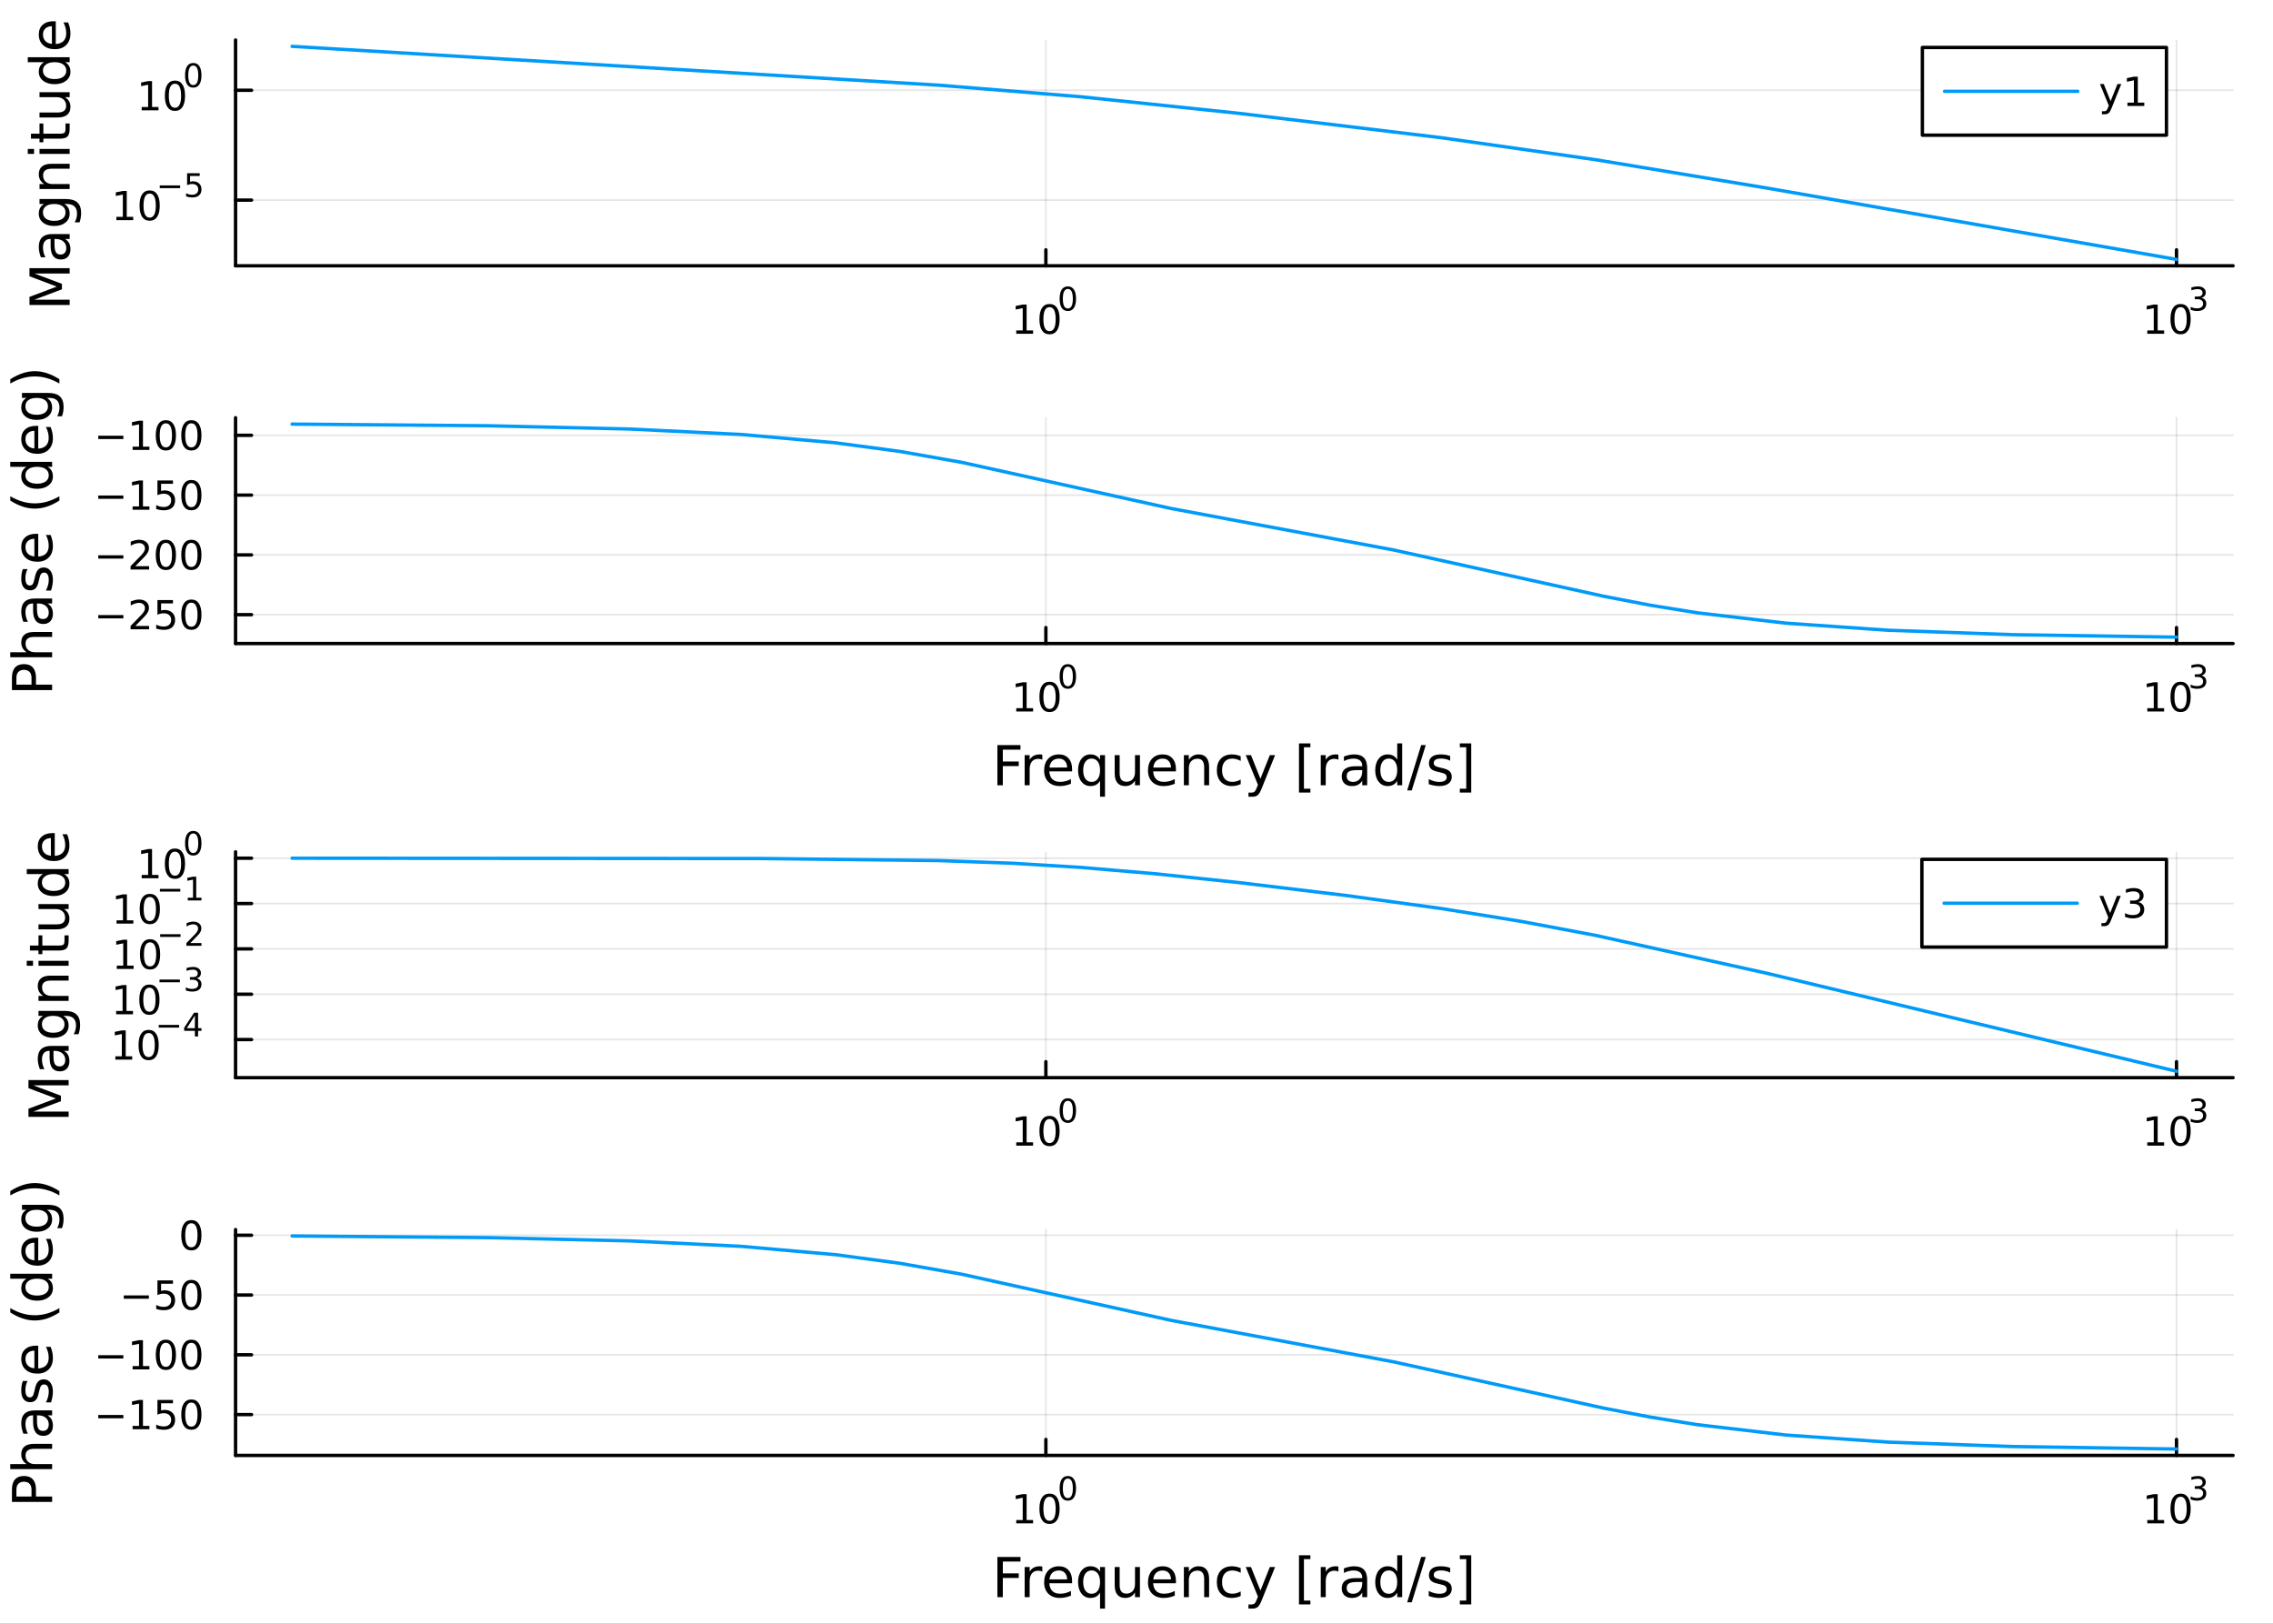 <?xml version="1.0" encoding="utf-8"?>
<svg xmlns="http://www.w3.org/2000/svg" xmlns:xlink="http://www.w3.org/1999/xlink" width="672" height="480" viewBox="0 0 2688 1920">
<rect x="0" y="0" width="2688" height="1920" fill="#333333" stroke="none"/>
<defs>
  <clipPath id="clip620">
    <rect x="0" y="0" width="2688" height="1920"/>
  </clipPath>
</defs>
<path clip-path="url(#clip620)" d="M0 1920 L2688 1920 L2688 0 L0 0  Z" fill="#ffffff" fill-rule="evenodd" fill-opacity="1"/>
<defs>
  <clipPath id="clip621">
    <rect x="537" y="0" width="1883" height="1883"/>
  </clipPath>
</defs>
<path clip-path="url(#clip620)" d="M278.571 314.288 L2640.76 314.288 L2640.76 47.244 L278.571 47.244  Z" fill="#ffffff" fill-rule="evenodd" fill-opacity="1"/>
<defs>
  <clipPath id="clip622">
    <rect x="278" y="47" width="2363" height="268"/>
  </clipPath>
</defs>
<polyline clip-path="url(#clip622)" style="stroke:#000000; stroke-linecap:round; stroke-linejoin:round; stroke-width:2; stroke-opacity:0.1; fill:none" points="1236.82,314.288 1236.82,47.244 "/>
<polyline clip-path="url(#clip622)" style="stroke:#000000; stroke-linecap:round; stroke-linejoin:round; stroke-width:2; stroke-opacity:0.1; fill:none" points="2573.9,314.288 2573.9,47.244 "/>
<polyline clip-path="url(#clip622)" style="stroke:#000000; stroke-linecap:round; stroke-linejoin:round; stroke-width:2; stroke-opacity:0.1; fill:none" points="278.571,236.623 2640.76,236.623 "/>
<polyline clip-path="url(#clip622)" style="stroke:#000000; stroke-linecap:round; stroke-linejoin:round; stroke-width:2; stroke-opacity:0.1; fill:none" points="278.571,106.75 2640.76,106.75 "/>
<polyline clip-path="url(#clip620)" style="stroke:#000000; stroke-linecap:round; stroke-linejoin:round; stroke-width:4; stroke-opacity:1; fill:none" points="278.571,314.288 2640.76,314.288 "/>
<polyline clip-path="url(#clip620)" style="stroke:#000000; stroke-linecap:round; stroke-linejoin:round; stroke-width:4; stroke-opacity:1; fill:none" points="1236.82,314.288 1236.82,295.39 "/>
<polyline clip-path="url(#clip620)" style="stroke:#000000; stroke-linecap:round; stroke-linejoin:round; stroke-width:4; stroke-opacity:1; fill:none" points="2573.9,314.288 2573.9,295.39 "/>
<path clip-path="url(#clip620)" d="M1201.8 390.716 L1209.44 390.716 L1209.44 364.351 L1201.13 366.017 L1201.13 361.758 L1209.39 360.092 L1214.07 360.092 L1214.07 390.716 L1221.71 390.716 L1221.71 394.652 L1201.8 394.652 L1201.8 390.716 Z" fill="#000000" fill-rule="nonzero" fill-opacity="1" /><path clip-path="url(#clip620)" d="M1241.15 363.17 Q1237.54 363.17 1235.71 366.735 Q1233.9 370.277 1233.9 377.406 Q1233.9 384.513 1235.71 388.078 Q1237.54 391.619 1241.15 391.619 Q1244.78 391.619 1246.59 388.078 Q1248.42 384.513 1248.42 377.406 Q1248.42 370.277 1246.59 366.735 Q1244.78 363.17 1241.15 363.17 M1241.15 359.467 Q1246.96 359.467 1250.02 364.073 Q1253.09 368.656 1253.09 377.406 Q1253.09 386.133 1250.02 390.74 Q1246.96 395.323 1241.15 395.323 Q1235.34 395.323 1232.26 390.74 Q1229.21 386.133 1229.21 377.406 Q1229.21 368.656 1232.26 364.073 Q1235.34 359.467 1241.15 359.467 Z" fill="#000000" fill-rule="nonzero" fill-opacity="1" /><path clip-path="url(#clip620)" d="M1262.8 341.663 Q1259.87 341.663 1258.38 344.559 Q1256.91 347.437 1256.91 353.229 Q1256.91 359.003 1258.38 361.9 Q1259.87 364.777 1262.8 364.777 Q1265.75 364.777 1267.22 361.9 Q1268.71 359.003 1268.71 353.229 Q1268.71 347.437 1267.22 344.559 Q1265.75 341.663 1262.8 341.663 M1262.8 338.653 Q1267.52 338.653 1270 342.396 Q1272.5 346.12 1272.5 353.229 Q1272.5 360.32 1270 364.063 Q1267.52 367.787 1262.8 367.787 Q1258.08 367.787 1255.58 364.063 Q1253.09 360.32 1253.09 353.229 Q1253.09 346.12 1255.58 342.396 Q1258.08 338.653 1262.8 338.653 Z" fill="#000000" fill-rule="nonzero" fill-opacity="1" /><path clip-path="url(#clip620)" d="M2539.35 390.716 L2546.98 390.716 L2546.98 364.351 L2538.67 366.017 L2538.67 361.758 L2546.94 360.092 L2551.61 360.092 L2551.61 390.716 L2559.25 390.716 L2559.25 394.652 L2539.35 394.652 L2539.35 390.716 Z" fill="#000000" fill-rule="nonzero" fill-opacity="1" /><path clip-path="url(#clip620)" d="M2578.7 363.17 Q2575.09 363.17 2573.26 366.735 Q2571.45 370.277 2571.45 377.406 Q2571.45 384.513 2573.26 388.078 Q2575.09 391.619 2578.7 391.619 Q2582.33 391.619 2584.14 388.078 Q2585.97 384.513 2585.97 377.406 Q2585.97 370.277 2584.14 366.735 Q2582.33 363.17 2578.7 363.17 M2578.7 359.467 Q2584.51 359.467 2587.56 364.073 Q2590.64 368.656 2590.64 377.406 Q2590.64 386.133 2587.56 390.74 Q2584.51 395.323 2578.7 395.323 Q2572.89 395.323 2569.81 390.74 Q2566.75 386.133 2566.75 377.406 Q2566.75 368.656 2569.81 364.073 Q2572.89 359.467 2578.7 359.467 Z" fill="#000000" fill-rule="nonzero" fill-opacity="1" /><path clip-path="url(#clip620)" d="M2603.34 352.101 Q2606.06 352.684 2607.59 354.527 Q2609.13 356.37 2609.13 359.079 Q2609.13 363.235 2606.27 365.511 Q2603.41 367.787 2598.15 367.787 Q2596.38 367.787 2594.5 367.429 Q2592.63 367.091 2590.64 366.395 L2590.64 362.727 Q2592.22 363.649 2594.1 364.119 Q2595.98 364.589 2598.03 364.589 Q2601.61 364.589 2603.47 363.179 Q2605.35 361.768 2605.35 359.079 Q2605.35 356.596 2603.6 355.204 Q2601.87 353.794 2598.77 353.794 L2595.49 353.794 L2595.49 350.672 L2598.92 350.672 Q2601.72 350.672 2603.2 349.562 Q2604.69 348.433 2604.69 346.327 Q2604.69 344.164 2603.15 343.017 Q2601.62 341.851 2598.77 341.851 Q2597.21 341.851 2595.42 342.189 Q2593.63 342.528 2591.49 343.242 L2591.49 339.857 Q2593.65 339.255 2595.53 338.954 Q2597.43 338.653 2599.1 338.653 Q2603.43 338.653 2605.95 340.628 Q2608.47 342.584 2608.47 345.932 Q2608.47 348.264 2607.14 349.882 Q2605.8 351.48 2603.34 352.101 Z" fill="#000000" fill-rule="nonzero" fill-opacity="1" /><polyline clip-path="url(#clip620)" style="stroke:#000000; stroke-linecap:round; stroke-linejoin:round; stroke-width:4; stroke-opacity:1; fill:none" points="278.571,314.288 278.571,47.244 "/>
<polyline clip-path="url(#clip620)" style="stroke:#000000; stroke-linecap:round; stroke-linejoin:round; stroke-width:4; stroke-opacity:1; fill:none" points="278.571,236.623 297.468,236.623 "/>
<polyline clip-path="url(#clip620)" style="stroke:#000000; stroke-linecap:round; stroke-linejoin:round; stroke-width:4; stroke-opacity:1; fill:none" points="278.571,106.75 297.468,106.75 "/>
<path clip-path="url(#clip620)" d="M137.622 256.415 L145.261 256.415 L145.261 230.05 L136.951 231.717 L136.951 227.457 L145.215 225.791 L149.89 225.791 L149.89 256.415 L157.529 256.415 L157.529 260.351 L137.622 260.351 L137.622 256.415 Z" fill="#000000" fill-rule="nonzero" fill-opacity="1" /><path clip-path="url(#clip620)" d="M176.974 228.869 Q173.363 228.869 171.534 232.434 Q169.728 235.976 169.728 243.105 Q169.728 250.212 171.534 253.777 Q173.363 257.318 176.974 257.318 Q180.608 257.318 182.413 253.777 Q184.242 250.212 184.242 243.105 Q184.242 235.976 182.413 232.434 Q180.608 228.869 176.974 228.869 M176.974 225.166 Q182.784 225.166 185.839 229.772 Q188.918 234.355 188.918 243.105 Q188.918 251.832 185.839 256.439 Q182.784 261.022 176.974 261.022 Q171.164 261.022 168.085 256.439 Q165.029 251.832 165.029 243.105 Q165.029 234.355 168.085 229.772 Q171.164 225.166 176.974 225.166 Z" fill="#000000" fill-rule="nonzero" fill-opacity="1" /><path clip-path="url(#clip620)" d="M188.918 219.267 L213.03 219.267 L213.03 222.464 L188.918 222.464 L188.918 219.267 Z" fill="#000000" fill-rule="nonzero" fill-opacity="1" /><path clip-path="url(#clip620)" d="M221.267 204.86 L236.182 204.86 L236.182 208.058 L224.747 208.058 L224.747 214.941 Q225.574 214.659 226.402 214.527 Q227.229 214.377 228.057 214.377 Q232.759 214.377 235.505 216.954 Q238.251 219.53 238.251 223.931 Q238.251 228.464 235.43 230.984 Q232.608 233.486 227.474 233.486 Q225.706 233.486 223.863 233.185 Q222.039 232.884 220.083 232.282 L220.083 228.464 Q221.775 229.386 223.581 229.837 Q225.386 230.288 227.399 230.288 Q230.652 230.288 232.552 228.577 Q234.452 226.865 234.452 223.931 Q234.452 220.997 232.552 219.286 Q230.652 217.574 227.399 217.574 Q225.875 217.574 224.352 217.913 Q222.847 218.251 221.267 218.966 L221.267 204.86 Z" fill="#000000" fill-rule="nonzero" fill-opacity="1" /><path clip-path="url(#clip620)" d="M167.545 126.543 L175.184 126.543 L175.184 100.177 L166.874 101.844 L166.874 97.585 L175.138 95.918 L179.814 95.918 L179.814 126.543 L187.452 126.543 L187.452 130.478 L167.545 130.478 L167.545 126.543 Z" fill="#000000" fill-rule="nonzero" fill-opacity="1" /><path clip-path="url(#clip620)" d="M206.897 98.997 Q203.286 98.997 201.457 102.561 Q199.651 106.103 199.651 113.233 Q199.651 120.339 201.457 123.904 Q203.286 127.446 206.897 127.446 Q210.531 127.446 212.337 123.904 Q214.165 120.339 214.165 113.233 Q214.165 106.103 212.337 102.561 Q210.531 98.997 206.897 98.997 M206.897 95.293 Q212.707 95.293 215.763 99.9 Q218.841 104.483 218.841 113.233 Q218.841 121.96 215.763 126.566 Q212.707 131.149 206.897 131.149 Q201.087 131.149 198.008 126.566 Q194.952 121.96 194.952 113.233 Q194.952 104.483 198.008 99.9 Q201.087 95.293 206.897 95.293 Z" fill="#000000" fill-rule="nonzero" fill-opacity="1" /><path clip-path="url(#clip620)" d="M228.546 77.489 Q225.612 77.489 224.126 80.385 Q222.659 83.263 222.659 89.056 Q222.659 94.83 224.126 97.726 Q225.612 100.604 228.546 100.604 Q231.499 100.604 232.966 97.726 Q234.452 94.83 234.452 89.056 Q234.452 83.263 232.966 80.385 Q231.499 77.489 228.546 77.489 M228.546 74.48 Q233.267 74.48 235.749 78.222 Q238.251 81.947 238.251 89.056 Q238.251 96.146 235.749 99.889 Q233.267 103.613 228.546 103.613 Q223.825 103.613 221.324 99.889 Q218.841 96.146 218.841 89.056 Q218.841 81.947 221.324 78.222 Q223.825 74.48 228.546 74.48 Z" fill="#000000" fill-rule="nonzero" fill-opacity="1" /><path clip-path="url(#clip620)" d="M34.855 360.597 L34.855 351.017 L67.192 338.89 L34.855 326.7 L34.855 317.119 L82.375 317.119 L82.375 323.389 L40.648 323.389 L73.24 335.643 L73.24 342.105 L40.648 354.359 L82.375 354.359 L82.375 360.597 L34.855 360.597 Z" fill="#000000" fill-rule="nonzero" fill-opacity="1" /><path clip-path="url(#clip620)" d="M64.455 288.41 Q64.455 295.508 66.079 298.245 Q67.702 300.982 71.617 300.982 Q74.736 300.982 76.582 298.945 Q78.396 296.876 78.396 293.343 Q78.396 288.474 74.959 285.545 Q71.489 282.585 65.76 282.585 L64.455 282.585 L64.455 288.41 M62.036 276.729 L82.375 276.729 L82.375 282.585 L76.964 282.585 Q80.21 284.591 81.77 287.582 Q83.298 290.574 83.298 294.903 Q83.298 300.377 80.242 303.624 Q77.155 306.839 71.999 306.839 Q65.983 306.839 62.928 302.828 Q59.872 298.786 59.872 290.797 L59.872 282.585 L59.299 282.585 Q55.257 282.585 53.061 285.259 Q50.833 287.901 50.833 292.707 Q50.833 295.762 51.565 298.659 Q52.297 301.555 53.761 304.229 L48.35 304.229 Q47.109 301.014 46.504 297.99 Q45.867 294.967 45.867 292.102 Q45.867 284.368 49.878 280.548 Q53.888 276.729 62.036 276.729 Z" fill="#000000" fill-rule="nonzero" fill-opacity="1" /><path clip-path="url(#clip620)" d="M64.137 241.208 Q57.771 241.208 54.27 243.85 Q50.769 246.46 50.769 251.202 Q50.769 255.913 54.27 258.555 Q57.771 261.165 64.137 261.165 Q70.471 261.165 73.972 258.555 Q77.473 255.913 77.473 251.202 Q77.473 246.46 73.972 243.85 Q70.471 241.208 64.137 241.208 M77.951 235.352 Q87.053 235.352 91.478 239.394 Q95.934 243.436 95.934 251.775 Q95.934 254.863 95.456 257.6 Q95.011 260.337 94.056 262.915 L88.359 262.915 Q89.759 260.337 90.427 257.823 Q91.096 255.308 91.096 252.698 Q91.096 246.937 88.072 244.073 Q85.08 241.208 79.001 241.208 L76.105 241.208 Q79.255 243.022 80.815 245.855 Q82.375 248.688 82.375 252.635 Q82.375 259.191 77.378 263.202 Q72.381 267.212 64.137 267.212 Q55.862 267.212 50.864 263.202 Q45.867 259.191 45.867 252.635 Q45.867 248.688 47.427 245.855 Q48.987 243.022 52.138 241.208 L46.727 241.208 L46.727 235.352 L77.951 235.352 Z" fill="#000000" fill-rule="nonzero" fill-opacity="1" /><path clip-path="url(#clip620)" d="M60.859 193.656 L82.375 193.656 L82.375 199.513 L61.05 199.513 Q55.989 199.513 53.474 201.486 Q50.96 203.46 50.96 207.406 Q50.96 212.149 53.984 214.886 Q57.007 217.623 62.227 217.623 L82.375 217.623 L82.375 223.512 L46.727 223.512 L46.727 217.623 L52.265 217.623 Q49.05 215.523 47.459 212.69 Q45.867 209.825 45.867 206.101 Q45.867 199.958 49.687 196.807 Q53.474 193.656 60.859 193.656 Z" fill="#000000" fill-rule="nonzero" fill-opacity="1" /><path clip-path="url(#clip620)" d="M46.727 181.975 L46.727 176.119 L82.375 176.119 L82.375 181.975 L46.727 181.975 M32.849 181.975 L32.849 176.119 L40.266 176.119 L40.266 181.975 L32.849 181.975 Z" fill="#000000" fill-rule="nonzero" fill-opacity="1" /><path clip-path="url(#clip620)" d="M36.605 158.072 L46.727 158.072 L46.727 146.009 L51.278 146.009 L51.278 158.072 L70.63 158.072 Q74.99 158.072 76.232 156.894 Q77.473 155.685 77.473 152.025 L77.473 146.009 L82.375 146.009 L82.375 152.025 Q82.375 158.804 79.86 161.382 Q77.314 163.96 70.63 163.96 L51.278 163.96 L51.278 168.257 L46.727 168.257 L46.727 163.96 L36.605 163.96 L36.605 158.072 Z" fill="#000000" fill-rule="nonzero" fill-opacity="1" /><path clip-path="url(#clip620)" d="M68.306 138.911 L46.727 138.911 L46.727 133.055 L68.084 133.055 Q73.144 133.055 75.691 131.081 Q78.205 129.108 78.205 125.161 Q78.205 120.419 75.181 117.682 Q72.158 114.913 66.938 114.913 L46.727 114.913 L46.727 109.056 L82.375 109.056 L82.375 114.913 L76.9 114.913 Q80.147 117.045 81.738 119.878 Q83.298 122.679 83.298 126.403 Q83.298 132.546 79.478 135.728 Q75.659 138.911 68.306 138.911 M45.867 124.175 L45.867 124.175 Z" fill="#000000" fill-rule="nonzero" fill-opacity="1" /><path clip-path="url(#clip620)" d="M52.138 73.535 L32.849 73.535 L32.849 67.679 L82.375 67.679 L82.375 73.535 L77.028 73.535 Q80.21 75.382 81.77 78.214 Q83.298 81.015 83.298 84.962 Q83.298 91.423 78.141 95.497 Q72.985 99.539 64.583 99.539 Q56.18 99.539 51.024 95.497 Q45.867 91.423 45.867 84.962 Q45.867 81.015 47.427 78.214 Q48.955 75.382 52.138 73.535 M64.583 93.492 Q71.044 93.492 74.736 90.85 Q78.396 88.177 78.396 83.53 Q78.396 78.883 74.736 76.209 Q71.044 73.535 64.583 73.535 Q58.121 73.535 54.461 76.209 Q50.769 78.883 50.769 83.53 Q50.769 88.177 54.461 90.85 Q58.121 93.492 64.583 93.492 Z" fill="#000000" fill-rule="nonzero" fill-opacity="1" /><path clip-path="url(#clip620)" d="M63.087 25.124 L65.951 25.124 L65.951 52.051 Q71.999 51.669 75.181 48.423 Q78.332 45.145 78.332 39.32 Q78.332 35.946 77.505 32.795 Q76.677 29.612 75.022 26.493 L80.561 26.493 Q81.897 29.644 82.597 32.954 Q83.298 36.264 83.298 39.67 Q83.298 48.2 78.332 53.197 Q73.367 58.162 64.901 58.162 Q56.148 58.162 51.024 53.452 Q45.867 48.709 45.867 40.688 Q45.867 33.495 50.514 29.326 Q55.13 25.124 63.087 25.124 M61.368 30.981 Q56.562 31.044 53.697 33.686 Q50.833 36.296 50.833 40.625 Q50.833 45.526 53.602 48.486 Q56.371 51.415 61.4 51.86 L61.368 30.981 Z" fill="#000000" fill-rule="nonzero" fill-opacity="1" /><polyline clip-path="url(#clip622)" style="stroke:#009af9; stroke-linecap:round; stroke-linejoin:round; stroke-width:4; stroke-opacity:1; fill:none" points="345.425,54.802 1110.56,100.75 1277.86,114.395 1465.24,134.031 1703.93,162.772 1886.84,188.84 2089.84,222.422 2573.9,306.73 "/>
<path clip-path="url(#clip620)" d="M2273.37 159.826 L2562.02 159.826 L2562.02 56.145 L2273.37 56.145  Z" fill="#ffffff" fill-rule="evenodd" fill-opacity="1"/>
<polyline clip-path="url(#clip620)" style="stroke:#000000; stroke-linecap:round; stroke-linejoin:round; stroke-width:4; stroke-opacity:1; fill:none" points="2273.37,159.826 2562.02,159.826 2562.02,56.145 2273.37,56.145 2273.37,159.826 "/>
<polyline clip-path="url(#clip620)" style="stroke:#009af9; stroke-linecap:round; stroke-linejoin:round; stroke-width:4; stroke-opacity:1; fill:none" points="2299.61,107.986 2457.09,107.986 "/>
<path clip-path="url(#clip620)" d="M2497.18 127.673 Q2495.38 132.303 2493.66 133.715 Q2491.95 135.127 2489.08 135.127 L2485.68 135.127 L2485.68 131.562 L2488.18 131.562 Q2489.94 131.562 2490.91 130.728 Q2491.88 129.895 2493.06 126.793 L2493.83 124.849 L2483.34 99.34 L2487.85 99.34 L2495.96 119.617 L2504.06 99.34 L2508.57 99.34 L2497.18 127.673 Z" fill="#000000" fill-rule="nonzero" fill-opacity="1" /><path clip-path="url(#clip620)" d="M2515.86 121.33 L2523.5 121.33 L2523.5 94.965 L2515.19 96.631 L2515.19 92.372 L2523.46 90.706 L2528.13 90.706 L2528.13 121.33 L2535.77 121.33 L2535.77 125.266 L2515.86 125.266 L2515.86 121.33 Z" fill="#000000" fill-rule="nonzero" fill-opacity="1" /><path clip-path="url(#clip620)" d="M278.571 760.956 L2640.76 760.956 L2640.76 493.913 L278.571 493.913  Z" fill="#ffffff" fill-rule="evenodd" fill-opacity="1"/>
<defs>
  <clipPath id="clip623">
    <rect x="278" y="493" width="2363" height="268"/>
  </clipPath>
</defs>
<polyline clip-path="url(#clip623)" style="stroke:#000000; stroke-linecap:round; stroke-linejoin:round; stroke-width:2; stroke-opacity:0.1; fill:none" points="1236.82,760.956 1236.82,493.913 "/>
<polyline clip-path="url(#clip623)" style="stroke:#000000; stroke-linecap:round; stroke-linejoin:round; stroke-width:2; stroke-opacity:0.1; fill:none" points="2573.9,760.956 2573.9,493.913 "/>
<polyline clip-path="url(#clip623)" style="stroke:#000000; stroke-linecap:round; stroke-linejoin:round; stroke-width:2; stroke-opacity:0.1; fill:none" points="278.571,726.824 2640.76,726.824 "/>
<polyline clip-path="url(#clip623)" style="stroke:#000000; stroke-linecap:round; stroke-linejoin:round; stroke-width:2; stroke-opacity:0.1; fill:none" points="278.571,656.135 2640.76,656.135 "/>
<polyline clip-path="url(#clip623)" style="stroke:#000000; stroke-linecap:round; stroke-linejoin:round; stroke-width:2; stroke-opacity:0.1; fill:none" points="278.571,585.447 2640.76,585.447 "/>
<polyline clip-path="url(#clip623)" style="stroke:#000000; stroke-linecap:round; stroke-linejoin:round; stroke-width:2; stroke-opacity:0.1; fill:none" points="278.571,514.758 2640.76,514.758 "/>
<polyline clip-path="url(#clip620)" style="stroke:#000000; stroke-linecap:round; stroke-linejoin:round; stroke-width:4; stroke-opacity:1; fill:none" points="278.571,760.956 2640.76,760.956 "/>
<polyline clip-path="url(#clip620)" style="stroke:#000000; stroke-linecap:round; stroke-linejoin:round; stroke-width:4; stroke-opacity:1; fill:none" points="1236.82,760.956 1236.82,742.059 "/>
<polyline clip-path="url(#clip620)" style="stroke:#000000; stroke-linecap:round; stroke-linejoin:round; stroke-width:4; stroke-opacity:1; fill:none" points="2573.9,760.956 2573.9,742.059 "/>
<path clip-path="url(#clip620)" d="M1201.8 837.385 L1209.44 837.385 L1209.44 811.02 L1201.13 812.686 L1201.13 808.427 L1209.39 806.76 L1214.07 806.76 L1214.07 837.385 L1221.71 837.385 L1221.71 841.32 L1201.8 841.32 L1201.8 837.385 Z" fill="#000000" fill-rule="nonzero" fill-opacity="1" /><path clip-path="url(#clip620)" d="M1241.15 809.839 Q1237.54 809.839 1235.71 813.404 Q1233.9 816.946 1233.9 824.075 Q1233.9 831.182 1235.71 834.746 Q1237.54 838.288 1241.15 838.288 Q1244.78 838.288 1246.59 834.746 Q1248.42 831.182 1248.42 824.075 Q1248.42 816.946 1246.59 813.404 Q1244.78 809.839 1241.15 809.839 M1241.15 806.135 Q1246.96 806.135 1250.02 810.742 Q1253.09 815.325 1253.09 824.075 Q1253.09 832.802 1250.02 837.408 Q1246.96 841.992 1241.15 841.992 Q1235.34 841.992 1232.26 837.408 Q1229.21 832.802 1229.21 824.075 Q1229.21 815.325 1232.26 810.742 Q1235.34 806.135 1241.15 806.135 Z" fill="#000000" fill-rule="nonzero" fill-opacity="1" /><path clip-path="url(#clip620)" d="M1262.8 788.331 Q1259.87 788.331 1258.38 791.228 Q1256.91 794.105 1256.91 799.898 Q1256.91 805.672 1258.38 808.569 Q1259.87 811.446 1262.8 811.446 Q1265.75 811.446 1267.22 808.569 Q1268.71 805.672 1268.71 799.898 Q1268.71 794.105 1267.22 791.228 Q1265.75 788.331 1262.8 788.331 M1262.8 785.322 Q1267.52 785.322 1270 789.065 Q1272.5 792.789 1272.5 799.898 Q1272.5 806.989 1270 810.732 Q1267.52 814.455 1262.8 814.455 Q1258.08 814.455 1255.58 810.732 Q1253.09 806.989 1253.09 799.898 Q1253.09 792.789 1255.58 789.065 Q1258.08 785.322 1262.8 785.322 Z" fill="#000000" fill-rule="nonzero" fill-opacity="1" /><path clip-path="url(#clip620)" d="M2539.35 837.385 L2546.98 837.385 L2546.98 811.02 L2538.67 812.686 L2538.67 808.427 L2546.94 806.76 L2551.61 806.76 L2551.61 837.385 L2559.25 837.385 L2559.25 841.32 L2539.35 841.32 L2539.35 837.385 Z" fill="#000000" fill-rule="nonzero" fill-opacity="1" /><path clip-path="url(#clip620)" d="M2578.7 809.839 Q2575.09 809.839 2573.26 813.404 Q2571.45 816.946 2571.45 824.075 Q2571.45 831.182 2573.26 834.746 Q2575.09 838.288 2578.7 838.288 Q2582.33 838.288 2584.14 834.746 Q2585.97 831.182 2585.97 824.075 Q2585.97 816.946 2584.14 813.404 Q2582.33 809.839 2578.7 809.839 M2578.7 806.135 Q2584.51 806.135 2587.56 810.742 Q2590.64 815.325 2590.64 824.075 Q2590.64 832.802 2587.56 837.408 Q2584.51 841.992 2578.7 841.992 Q2572.89 841.992 2569.81 837.408 Q2566.75 832.802 2566.75 824.075 Q2566.75 815.325 2569.81 810.742 Q2572.89 806.135 2578.7 806.135 Z" fill="#000000" fill-rule="nonzero" fill-opacity="1" /><path clip-path="url(#clip620)" d="M2603.34 798.77 Q2606.06 799.353 2607.59 801.196 Q2609.13 803.039 2609.13 805.747 Q2609.13 809.904 2606.27 812.18 Q2603.41 814.455 2598.15 814.455 Q2596.38 814.455 2594.5 814.098 Q2592.63 813.76 2590.64 813.064 L2590.64 809.396 Q2592.22 810.318 2594.1 810.788 Q2595.98 811.258 2598.03 811.258 Q2601.61 811.258 2603.47 809.848 Q2605.35 808.437 2605.35 805.747 Q2605.35 803.265 2603.6 801.873 Q2601.87 800.462 2598.77 800.462 L2595.49 800.462 L2595.49 797.34 L2598.92 797.34 Q2601.72 797.34 2603.2 796.231 Q2604.69 795.102 2604.69 792.996 Q2604.69 790.833 2603.15 789.686 Q2601.62 788.52 2598.77 788.52 Q2597.21 788.52 2595.42 788.858 Q2593.63 789.197 2591.49 789.911 L2591.49 786.526 Q2593.65 785.924 2595.53 785.623 Q2597.43 785.322 2599.1 785.322 Q2603.43 785.322 2605.95 787.297 Q2608.47 789.253 2608.47 792.601 Q2608.47 794.933 2607.14 796.55 Q2605.8 798.149 2603.34 798.77 Z" fill="#000000" fill-rule="nonzero" fill-opacity="1" /><path clip-path="url(#clip620)" d="M1179.48 881.045 L1206.79 881.045 L1206.79 886.456 L1185.91 886.456 L1185.91 900.461 L1204.75 900.461 L1204.75 905.871 L1185.91 905.871 L1185.91 928.565 L1179.48 928.565 L1179.48 881.045 Z" fill="#000000" fill-rule="nonzero" fill-opacity="1" /><path clip-path="url(#clip620)" d="M1232.63 898.392 Q1231.64 897.819 1230.47 897.564 Q1229.32 897.278 1227.92 897.278 Q1222.95 897.278 1220.28 900.524 Q1217.64 903.739 1217.64 909.786 L1217.64 928.565 L1211.75 928.565 L1211.75 892.917 L1217.64 892.917 L1217.64 898.455 Q1219.49 895.209 1222.45 893.649 Q1225.41 892.058 1229.64 892.058 Q1230.24 892.058 1230.98 892.153 Q1231.71 892.217 1232.6 892.376 L1232.63 898.392 Z" fill="#000000" fill-rule="nonzero" fill-opacity="1" /><path clip-path="url(#clip620)" d="M1267.83 909.277 L1267.83 912.142 L1240.91 912.142 Q1241.29 918.189 1244.53 921.372 Q1247.81 924.523 1253.64 924.523 Q1257.01 924.523 1260.16 923.695 Q1263.34 922.868 1266.46 921.213 L1266.46 926.751 Q1263.31 928.088 1260 928.788 Q1256.69 929.488 1253.29 929.488 Q1244.76 929.488 1239.76 924.523 Q1234.79 919.558 1234.79 911.091 Q1234.79 902.339 1239.51 897.214 Q1244.25 892.058 1252.27 892.058 Q1259.46 892.058 1263.63 896.705 Q1267.83 901.32 1267.83 909.277 M1261.98 907.558 Q1261.91 902.752 1259.27 899.888 Q1256.66 897.023 1252.33 897.023 Q1247.43 897.023 1244.47 899.792 Q1241.54 902.561 1241.1 907.59 L1261.98 907.558 Z" fill="#000000" fill-rule="nonzero" fill-opacity="1" /><path clip-path="url(#clip620)" d="M1280.95 910.773 Q1280.95 917.234 1283.59 920.926 Q1286.26 924.587 1290.91 924.587 Q1295.56 924.587 1298.23 920.926 Q1300.9 917.234 1300.9 910.773 Q1300.9 904.312 1298.23 900.652 Q1295.56 896.959 1290.91 896.959 Q1286.26 896.959 1283.59 900.652 Q1280.95 904.312 1280.95 910.773 M1300.9 923.218 Q1299.06 926.401 1296.22 927.96 Q1293.42 929.488 1289.48 929.488 Q1283.02 929.488 1278.94 924.332 Q1274.9 919.176 1274.9 910.773 Q1274.9 902.37 1278.94 897.214 Q1283.02 892.058 1289.48 892.058 Q1293.42 892.058 1296.22 893.617 Q1299.06 895.145 1300.9 898.328 L1300.9 892.917 L1306.76 892.917 L1306.76 942.124 L1300.9 942.124 L1300.9 923.218 Z" fill="#000000" fill-rule="nonzero" fill-opacity="1" /><path clip-path="url(#clip620)" d="M1318.22 914.497 L1318.22 892.917 L1324.07 892.917 L1324.07 914.274 Q1324.07 919.335 1326.05 921.881 Q1328.02 924.396 1331.97 924.396 Q1336.71 924.396 1339.45 921.372 Q1342.22 918.348 1342.22 913.128 L1342.22 892.917 L1348.07 892.917 L1348.07 928.565 L1342.22 928.565 L1342.22 923.091 Q1340.08 926.337 1337.25 927.929 Q1334.45 929.488 1330.73 929.488 Q1324.58 929.488 1321.4 925.669 Q1318.22 921.849 1318.22 914.497 M1332.95 892.058 L1332.95 892.058 Z" fill="#000000" fill-rule="nonzero" fill-opacity="1" /><path clip-path="url(#clip620)" d="M1390.63 909.277 L1390.63 912.142 L1363.7 912.142 Q1364.08 918.189 1367.33 921.372 Q1370.61 924.523 1376.43 924.523 Q1379.81 924.523 1382.96 923.695 Q1386.14 922.868 1389.26 921.213 L1389.26 926.751 Q1386.11 928.088 1382.8 928.788 Q1379.49 929.488 1376.08 929.488 Q1367.55 929.488 1362.55 924.523 Q1357.59 919.558 1357.59 911.091 Q1357.59 902.339 1362.3 897.214 Q1367.04 892.058 1375.06 892.058 Q1382.26 892.058 1386.43 896.705 Q1390.63 901.32 1390.63 909.277 M1384.77 907.558 Q1384.71 902.752 1382.07 899.888 Q1379.46 897.023 1375.13 897.023 Q1370.23 897.023 1367.27 899.792 Q1364.34 902.561 1363.89 907.59 L1384.77 907.558 Z" fill="#000000" fill-rule="nonzero" fill-opacity="1" /><path clip-path="url(#clip620)" d="M1429.87 907.049 L1429.87 928.565 L1424.02 928.565 L1424.02 907.24 Q1424.02 902.179 1422.04 899.665 Q1420.07 897.15 1416.12 897.15 Q1411.38 897.15 1408.64 900.174 Q1405.9 903.198 1405.9 908.418 L1405.9 928.565 L1400.02 928.565 L1400.02 892.917 L1405.9 892.917 L1405.9 898.455 Q1408.01 895.241 1410.84 893.649 Q1413.7 892.058 1417.43 892.058 Q1423.57 892.058 1426.72 895.877 Q1429.87 899.665 1429.87 907.049 Z" fill="#000000" fill-rule="nonzero" fill-opacity="1" /><path clip-path="url(#clip620)" d="M1467.21 894.286 L1467.21 899.76 Q1464.72 898.392 1462.21 897.723 Q1459.73 897.023 1457.18 897.023 Q1451.48 897.023 1448.33 900.652 Q1445.18 904.248 1445.18 910.773 Q1445.18 917.298 1448.33 920.926 Q1451.48 924.523 1457.18 924.523 Q1459.73 924.523 1462.21 923.855 Q1464.72 923.154 1467.21 921.786 L1467.21 927.197 Q1464.76 928.342 1462.11 928.915 Q1459.5 929.488 1456.54 929.488 Q1448.49 929.488 1443.75 924.428 Q1439.01 919.367 1439.01 910.773 Q1439.01 902.052 1443.78 897.055 Q1448.59 892.058 1456.93 892.058 Q1459.63 892.058 1462.21 892.631 Q1464.79 893.172 1467.21 894.286 Z" fill="#000000" fill-rule="nonzero" fill-opacity="1" /><path clip-path="url(#clip620)" d="M1492.22 931.875 Q1489.74 938.241 1487.39 940.183 Q1485.03 942.124 1481.08 942.124 L1476.41 942.124 L1476.41 937.223 L1479.84 937.223 Q1482.26 937.223 1483.6 936.077 Q1484.94 934.931 1486.56 930.666 L1487.61 927.992 L1473.19 892.917 L1479.4 892.917 L1490.54 920.799 L1501.68 892.917 L1507.88 892.917 L1492.22 931.875 Z" fill="#000000" fill-rule="nonzero" fill-opacity="1" /><path clip-path="url(#clip620)" d="M1536.15 879.04 L1549.64 879.04 L1549.64 883.591 L1542 883.591 L1542 932.607 L1549.64 932.607 L1549.64 937.159 L1536.15 937.159 L1536.15 879.04 Z" fill="#000000" fill-rule="nonzero" fill-opacity="1" /><path clip-path="url(#clip620)" d="M1582.78 898.392 Q1581.79 897.819 1580.61 897.564 Q1579.47 897.278 1578.07 897.278 Q1573.1 897.278 1570.43 900.524 Q1567.78 903.739 1567.78 909.786 L1567.78 928.565 L1561.9 928.565 L1561.9 892.917 L1567.78 892.917 L1567.78 898.455 Q1569.63 895.209 1572.59 893.649 Q1575.55 892.058 1579.78 892.058 Q1580.39 892.058 1581.12 892.153 Q1581.85 892.217 1582.74 892.376 L1582.78 898.392 Z" fill="#000000" fill-rule="nonzero" fill-opacity="1" /><path clip-path="url(#clip620)" d="M1605.12 910.646 Q1598.02 910.646 1595.28 912.269 Q1592.55 913.892 1592.55 917.807 Q1592.55 920.926 1594.58 922.772 Q1596.65 924.587 1600.19 924.587 Q1605.06 924.587 1607.98 921.149 Q1610.94 917.68 1610.94 911.951 L1610.94 910.646 L1605.12 910.646 M1616.8 908.227 L1616.8 928.565 L1610.94 928.565 L1610.94 923.154 Q1608.94 926.401 1605.95 927.96 Q1602.96 929.488 1598.63 929.488 Q1593.15 929.488 1589.91 926.433 Q1586.69 923.345 1586.69 918.189 Q1586.69 912.174 1590.7 909.118 Q1594.74 906.062 1602.73 906.062 L1610.94 906.062 L1610.94 905.49 Q1610.94 901.447 1608.27 899.251 Q1605.63 897.023 1600.82 897.023 Q1597.77 897.023 1594.87 897.755 Q1591.97 898.487 1589.3 899.951 L1589.3 894.541 Q1592.52 893.299 1595.54 892.694 Q1598.56 892.058 1601.43 892.058 Q1609.16 892.058 1612.98 896.068 Q1616.8 900.079 1616.8 908.227 Z" fill="#000000" fill-rule="nonzero" fill-opacity="1" /><path clip-path="url(#clip620)" d="M1652.32 898.328 L1652.32 879.04 L1658.18 879.04 L1658.18 928.565 L1652.32 928.565 L1652.32 923.218 Q1650.48 926.401 1647.64 927.96 Q1644.84 929.488 1640.9 929.488 Q1634.43 929.488 1630.36 924.332 Q1626.32 919.176 1626.32 910.773 Q1626.32 902.37 1630.36 897.214 Q1634.43 892.058 1640.9 892.058 Q1644.84 892.058 1647.64 893.617 Q1650.48 895.145 1652.32 898.328 M1632.36 910.773 Q1632.36 917.234 1635.01 920.926 Q1637.68 924.587 1642.33 924.587 Q1646.97 924.587 1649.65 920.926 Q1652.32 917.234 1652.32 910.773 Q1652.32 904.312 1649.65 900.652 Q1646.97 896.959 1642.33 896.959 Q1637.68 896.959 1635.01 900.652 Q1632.36 904.312 1632.36 910.773 Z" fill="#000000" fill-rule="nonzero" fill-opacity="1" /><path clip-path="url(#clip620)" d="M1680.65 881.045 L1686.06 881.045 L1669.51 934.613 L1664.1 934.613 L1680.65 881.045 Z" fill="#000000" fill-rule="nonzero" fill-opacity="1" /><path clip-path="url(#clip620)" d="M1714.93 893.968 L1714.93 899.506 Q1712.45 898.233 1709.77 897.596 Q1707.1 896.959 1704.23 896.959 Q1699.87 896.959 1697.68 898.296 Q1695.51 899.633 1695.51 902.307 Q1695.51 904.344 1697.07 905.521 Q1698.63 906.667 1703.34 907.718 L1705.35 908.163 Q1711.59 909.5 1714.2 911.951 Q1716.84 914.37 1716.84 918.73 Q1716.84 923.695 1712.89 926.592 Q1708.98 929.488 1702.1 929.488 Q1699.24 929.488 1696.12 928.915 Q1693.03 928.374 1689.59 927.26 L1689.59 921.213 Q1692.84 922.9 1695.99 923.759 Q1699.14 924.587 1702.23 924.587 Q1706.37 924.587 1708.59 923.186 Q1710.82 921.754 1710.82 919.176 Q1710.82 916.789 1709.2 915.516 Q1707.61 914.242 1702.16 913.065 L1700.13 912.587 Q1694.69 911.441 1692.27 909.086 Q1689.85 906.699 1689.85 902.561 Q1689.85 897.532 1693.41 894.795 Q1696.98 892.058 1703.53 892.058 Q1706.78 892.058 1709.64 892.535 Q1712.51 893.013 1714.93 893.968 Z" fill="#000000" fill-rule="nonzero" fill-opacity="1" /><path clip-path="url(#clip620)" d="M1739.85 879.04 L1739.85 937.159 L1726.35 937.159 L1726.35 932.607 L1733.96 932.607 L1733.96 883.591 L1726.35 883.591 L1726.35 879.04 L1739.85 879.04 Z" fill="#000000" fill-rule="nonzero" fill-opacity="1" /><polyline clip-path="url(#clip620)" style="stroke:#000000; stroke-linecap:round; stroke-linejoin:round; stroke-width:4; stroke-opacity:1; fill:none" points="278.571,760.956 278.571,493.913 "/>
<polyline clip-path="url(#clip620)" style="stroke:#000000; stroke-linecap:round; stroke-linejoin:round; stroke-width:4; stroke-opacity:1; fill:none" points="278.571,726.824 297.468,726.824 "/>
<polyline clip-path="url(#clip620)" style="stroke:#000000; stroke-linecap:round; stroke-linejoin:round; stroke-width:4; stroke-opacity:1; fill:none" points="278.571,656.135 297.468,656.135 "/>
<polyline clip-path="url(#clip620)" style="stroke:#000000; stroke-linecap:round; stroke-linejoin:round; stroke-width:4; stroke-opacity:1; fill:none" points="278.571,585.447 297.468,585.447 "/>
<polyline clip-path="url(#clip620)" style="stroke:#000000; stroke-linecap:round; stroke-linejoin:round; stroke-width:4; stroke-opacity:1; fill:none" points="278.571,514.758 297.468,514.758 "/>
<path clip-path="url(#clip620)" d="M116.214 727.275 L145.89 727.275 L145.89 731.211 L116.214 731.211 L116.214 727.275 Z" fill="#000000" fill-rule="nonzero" fill-opacity="1" /><path clip-path="url(#clip620)" d="M160.011 740.169 L176.33 740.169 L176.33 744.104 L154.386 744.104 L154.386 740.169 Q157.048 737.414 161.631 732.785 Q166.237 728.132 167.418 726.789 Q169.663 724.266 170.543 722.53 Q171.446 720.771 171.446 719.081 Q171.446 716.326 169.501 714.59 Q167.58 712.854 164.478 712.854 Q162.279 712.854 159.825 713.618 Q157.395 714.382 154.617 715.933 L154.617 711.211 Q157.441 710.076 159.895 709.498 Q162.348 708.919 164.385 708.919 Q169.756 708.919 172.95 711.604 Q176.145 714.289 176.145 718.78 Q176.145 720.91 175.334 722.831 Q174.547 724.729 172.441 727.322 Q171.862 727.993 168.76 731.211 Q165.659 734.405 160.011 740.169 Z" fill="#000000" fill-rule="nonzero" fill-opacity="1" /><path clip-path="url(#clip620)" d="M186.191 709.544 L204.547 709.544 L204.547 713.479 L190.473 713.479 L190.473 721.951 Q191.492 721.604 192.51 721.442 Q193.529 721.257 194.547 721.257 Q200.334 721.257 203.714 724.428 Q207.094 727.599 207.094 733.016 Q207.094 738.595 203.621 741.697 Q200.149 744.775 193.83 744.775 Q191.654 744.775 189.385 744.405 Q187.14 744.035 184.733 743.294 L184.733 738.595 Q186.816 739.729 189.038 740.285 Q191.26 740.84 193.737 740.84 Q197.742 740.84 200.08 738.734 Q202.418 736.627 202.418 733.016 Q202.418 729.405 200.08 727.299 Q197.742 725.192 193.737 725.192 Q191.862 725.192 189.987 725.609 Q188.135 726.025 186.191 726.905 L186.191 709.544 Z" fill="#000000" fill-rule="nonzero" fill-opacity="1" /><path clip-path="url(#clip620)" d="M226.306 712.623 Q222.695 712.623 220.867 716.187 Q219.061 719.729 219.061 726.859 Q219.061 733.965 220.867 737.53 Q222.695 741.072 226.306 741.072 Q229.941 741.072 231.746 737.53 Q233.575 733.965 233.575 726.859 Q233.575 719.729 231.746 716.187 Q229.941 712.623 226.306 712.623 M226.306 708.919 Q232.117 708.919 235.172 713.525 Q238.251 718.109 238.251 726.859 Q238.251 735.585 235.172 740.192 Q232.117 744.775 226.306 744.775 Q220.496 744.775 217.418 740.192 Q214.362 735.585 214.362 726.859 Q214.362 718.109 217.418 713.525 Q220.496 708.919 226.306 708.919 Z" fill="#000000" fill-rule="nonzero" fill-opacity="1" /><path clip-path="url(#clip620)" d="M116.214 656.587 L145.89 656.587 L145.89 660.522 L116.214 660.522 L116.214 656.587 Z" fill="#000000" fill-rule="nonzero" fill-opacity="1" /><path clip-path="url(#clip620)" d="M160.011 669.48 L176.33 669.48 L176.33 673.415 L154.386 673.415 L154.386 669.48 Q157.048 666.726 161.631 662.096 Q166.237 657.443 167.418 656.101 Q169.663 653.577 170.543 651.841 Q171.446 650.082 171.446 648.392 Q171.446 645.638 169.501 643.902 Q167.58 642.165 164.478 642.165 Q162.279 642.165 159.825 642.929 Q157.395 643.693 154.617 645.244 L154.617 640.522 Q157.441 639.388 159.895 638.809 Q162.348 638.23 164.385 638.23 Q169.756 638.23 172.95 640.915 Q176.145 643.601 176.145 648.091 Q176.145 650.221 175.334 652.142 Q174.547 654.04 172.441 656.633 Q171.862 657.304 168.76 660.522 Q165.659 663.716 160.011 669.48 Z" fill="#000000" fill-rule="nonzero" fill-opacity="1" /><path clip-path="url(#clip620)" d="M196.145 641.934 Q192.533 641.934 190.705 645.499 Q188.899 649.04 188.899 656.17 Q188.899 663.276 190.705 666.841 Q192.533 670.383 196.145 670.383 Q199.779 670.383 201.584 666.841 Q203.413 663.276 203.413 656.17 Q203.413 649.04 201.584 645.499 Q199.779 641.934 196.145 641.934 M196.145 638.23 Q201.955 638.23 205.01 642.837 Q208.089 647.42 208.089 656.17 Q208.089 664.897 205.01 669.503 Q201.955 674.087 196.145 674.087 Q190.334 674.087 187.256 669.503 Q184.2 664.897 184.2 656.17 Q184.2 647.42 187.256 642.837 Q190.334 638.23 196.145 638.23 Z" fill="#000000" fill-rule="nonzero" fill-opacity="1" /><path clip-path="url(#clip620)" d="M226.306 641.934 Q222.695 641.934 220.867 645.499 Q219.061 649.04 219.061 656.17 Q219.061 663.276 220.867 666.841 Q222.695 670.383 226.306 670.383 Q229.941 670.383 231.746 666.841 Q233.575 663.276 233.575 656.17 Q233.575 649.04 231.746 645.499 Q229.941 641.934 226.306 641.934 M226.306 638.23 Q232.117 638.23 235.172 642.837 Q238.251 647.42 238.251 656.17 Q238.251 664.897 235.172 669.503 Q232.117 674.087 226.306 674.087 Q220.496 674.087 217.418 669.503 Q214.362 664.897 214.362 656.17 Q214.362 647.42 217.418 642.837 Q220.496 638.23 226.306 638.23 Z" fill="#000000" fill-rule="nonzero" fill-opacity="1" /><path clip-path="url(#clip620)" d="M116.214 585.898 L145.89 585.898 L145.89 589.833 L116.214 589.833 L116.214 585.898 Z" fill="#000000" fill-rule="nonzero" fill-opacity="1" /><path clip-path="url(#clip620)" d="M156.793 598.791 L164.432 598.791 L164.432 572.426 L156.122 574.093 L156.122 569.833 L164.385 568.167 L169.061 568.167 L169.061 598.791 L176.7 598.791 L176.7 602.727 L156.793 602.727 L156.793 598.791 Z" fill="#000000" fill-rule="nonzero" fill-opacity="1" /><path clip-path="url(#clip620)" d="M186.191 568.167 L204.547 568.167 L204.547 572.102 L190.473 572.102 L190.473 580.574 Q191.492 580.227 192.51 580.065 Q193.529 579.88 194.547 579.88 Q200.334 579.88 203.714 583.051 Q207.094 586.222 207.094 591.639 Q207.094 597.217 203.621 600.319 Q200.149 603.398 193.83 603.398 Q191.654 603.398 189.385 603.028 Q187.14 602.657 184.733 601.916 L184.733 597.217 Q186.816 598.352 189.038 598.907 Q191.26 599.463 193.737 599.463 Q197.742 599.463 200.08 597.356 Q202.418 595.25 202.418 591.639 Q202.418 588.028 200.08 585.921 Q197.742 583.815 193.737 583.815 Q191.862 583.815 189.987 584.231 Q188.135 584.648 186.191 585.528 L186.191 568.167 Z" fill="#000000" fill-rule="nonzero" fill-opacity="1" /><path clip-path="url(#clip620)" d="M226.306 571.245 Q222.695 571.245 220.867 574.81 Q219.061 578.352 219.061 585.481 Q219.061 592.588 220.867 596.153 Q222.695 599.694 226.306 599.694 Q229.941 599.694 231.746 596.153 Q233.575 592.588 233.575 585.481 Q233.575 578.352 231.746 574.81 Q229.941 571.245 226.306 571.245 M226.306 567.542 Q232.117 567.542 235.172 572.148 Q238.251 576.731 238.251 585.481 Q238.251 594.208 235.172 598.815 Q232.117 603.398 226.306 603.398 Q220.496 603.398 217.418 598.815 Q214.362 594.208 214.362 585.481 Q214.362 576.731 217.418 572.148 Q220.496 567.542 226.306 567.542 Z" fill="#000000" fill-rule="nonzero" fill-opacity="1" /><path clip-path="url(#clip620)" d="M116.214 515.209 L145.89 515.209 L145.89 519.145 L116.214 519.145 L116.214 515.209 Z" fill="#000000" fill-rule="nonzero" fill-opacity="1" /><path clip-path="url(#clip620)" d="M156.793 528.103 L164.432 528.103 L164.432 501.737 L156.122 503.404 L156.122 499.145 L164.385 497.478 L169.061 497.478 L169.061 528.103 L176.7 528.103 L176.7 532.038 L156.793 532.038 L156.793 528.103 Z" fill="#000000" fill-rule="nonzero" fill-opacity="1" /><path clip-path="url(#clip620)" d="M196.145 500.557 Q192.533 500.557 190.705 504.121 Q188.899 507.663 188.899 514.793 Q188.899 521.899 190.705 525.464 Q192.533 529.006 196.145 529.006 Q199.779 529.006 201.584 525.464 Q203.413 521.899 203.413 514.793 Q203.413 507.663 201.584 504.121 Q199.779 500.557 196.145 500.557 M196.145 496.853 Q201.955 496.853 205.01 501.459 Q208.089 506.043 208.089 514.793 Q208.089 523.52 205.01 528.126 Q201.955 532.709 196.145 532.709 Q190.334 532.709 187.256 528.126 Q184.2 523.52 184.2 514.793 Q184.2 506.043 187.256 501.459 Q190.334 496.853 196.145 496.853 Z" fill="#000000" fill-rule="nonzero" fill-opacity="1" /><path clip-path="url(#clip620)" d="M226.306 500.557 Q222.695 500.557 220.867 504.121 Q219.061 507.663 219.061 514.793 Q219.061 521.899 220.867 525.464 Q222.695 529.006 226.306 529.006 Q229.941 529.006 231.746 525.464 Q233.575 521.899 233.575 514.793 Q233.575 507.663 231.746 504.121 Q229.941 500.557 226.306 500.557 M226.306 496.853 Q232.117 496.853 235.172 501.459 Q238.251 506.043 238.251 514.793 Q238.251 523.52 235.172 528.126 Q232.117 532.709 226.306 532.709 Q220.496 532.709 217.418 528.126 Q214.362 523.52 214.362 514.793 Q214.362 506.043 217.418 501.459 Q220.496 496.853 226.306 496.853 Z" fill="#000000" fill-rule="nonzero" fill-opacity="1" /><path clip-path="url(#clip620)" d="M19.402 809.542 L37.258 809.542 L37.258 801.457 Q37.258 796.969 34.934 794.519 Q32.611 792.068 28.314 792.068 Q24.049 792.068 21.726 794.519 Q19.402 796.969 19.402 801.457 L19.402 809.542 M14.118 815.971 L14.118 801.457 Q14.118 793.468 17.747 789.394 Q21.343 785.288 28.314 785.288 Q35.348 785.288 38.945 789.394 Q42.541 793.468 42.541 801.457 L42.541 809.542 L61.638 809.542 L61.638 815.971 L14.118 815.971 Z" fill="#000000" fill-rule="nonzero" fill-opacity="1" /><path clip-path="url(#clip620)" d="M40.122 747.285 L61.638 747.285 L61.638 753.141 L40.313 753.141 Q35.253 753.141 32.738 755.115 Q30.224 757.088 30.224 761.035 Q30.224 765.777 33.247 768.515 Q36.271 771.252 41.491 771.252 L61.638 771.252 L61.638 777.14 L12.113 777.14 L12.113 771.252 L31.529 771.252 Q28.314 769.151 26.723 766.318 Q25.131 763.454 25.131 759.73 Q25.131 753.587 28.951 750.436 Q32.738 747.285 40.122 747.285 Z" fill="#000000" fill-rule="nonzero" fill-opacity="1" /><path clip-path="url(#clip620)" d="M43.719 719.403 Q43.719 726.501 45.342 729.238 Q46.965 731.975 50.88 731.975 Q54 731.975 55.846 729.938 Q57.66 727.87 57.66 724.337 Q57.66 719.467 54.222 716.539 Q50.753 713.579 45.024 713.579 L43.719 713.579 L43.719 719.403 M41.3 707.722 L61.638 707.722 L61.638 713.579 L56.228 713.579 Q59.474 715.584 61.034 718.576 Q62.562 721.568 62.562 725.896 Q62.562 731.371 59.506 734.617 Q56.419 737.832 51.262 737.832 Q45.247 737.832 42.191 733.822 Q39.136 729.779 39.136 721.79 L39.136 713.579 L38.563 713.579 Q34.52 713.579 32.324 716.252 Q30.096 718.894 30.096 723.7 Q30.096 726.756 30.828 729.652 Q31.561 732.548 33.025 735.222 L27.614 735.222 Q26.372 732.007 25.768 728.984 Q25.131 725.96 25.131 723.095 Q25.131 715.361 29.142 711.542 Q33.152 707.722 41.3 707.722 Z" fill="#000000" fill-rule="nonzero" fill-opacity="1" /><path clip-path="url(#clip620)" d="M27.041 672.934 L32.579 672.934 Q31.306 675.416 30.669 678.09 Q30.033 680.763 30.033 683.628 Q30.033 687.988 31.369 690.185 Q32.706 692.349 35.38 692.349 Q37.417 692.349 38.595 690.789 Q39.74 689.23 40.791 684.519 L41.236 682.514 Q42.573 676.276 45.024 673.666 Q47.443 671.024 51.803 671.024 Q56.769 671.024 59.665 674.971 Q62.562 678.885 62.562 685.76 Q62.562 688.625 61.989 691.744 Q61.447 694.832 60.334 698.269 L54.286 698.269 Q55.973 695.023 56.832 691.872 Q57.66 688.721 57.66 685.633 Q57.66 681.495 56.259 679.267 Q54.827 677.039 52.249 677.039 Q49.862 677.039 48.589 678.663 Q47.316 680.254 46.138 685.697 L45.66 687.734 Q44.515 693.177 42.159 695.595 Q39.772 698.014 35.635 698.014 Q30.606 698.014 27.868 694.45 Q25.131 690.885 25.131 684.328 Q25.131 681.082 25.608 678.217 Q26.086 675.353 27.041 672.934 Z" fill="#000000" fill-rule="nonzero" fill-opacity="1" /><path clip-path="url(#clip620)" d="M42.35 631.206 L45.215 631.206 L45.215 658.133 Q51.262 657.751 54.445 654.505 Q57.596 651.227 57.596 645.402 Q57.596 642.028 56.769 638.877 Q55.941 635.694 54.286 632.575 L59.824 632.575 Q61.161 635.726 61.861 639.036 Q62.562 642.346 62.562 645.752 Q62.562 654.282 57.596 659.279 Q52.631 664.244 44.165 664.244 Q35.412 664.244 30.287 659.534 Q25.131 654.791 25.131 646.771 Q25.131 639.577 29.778 635.408 Q34.393 631.206 42.35 631.206 M40.632 637.063 Q35.825 637.126 32.961 639.768 Q30.096 642.378 30.096 646.707 Q30.096 651.608 32.865 654.568 Q35.635 657.497 40.663 657.942 L40.632 637.063 Z" fill="#000000" fill-rule="nonzero" fill-opacity="1" /><path clip-path="url(#clip620)" d="M12.177 586.806 Q19.497 591.071 26.659 593.139 Q33.82 595.208 41.173 595.208 Q48.525 595.208 55.75 593.139 Q62.943 591.039 70.232 586.806 L70.232 591.898 Q62.752 596.672 55.527 599.06 Q48.302 601.415 41.173 601.415 Q34.075 601.415 26.882 599.06 Q19.688 596.704 12.177 591.898 L12.177 586.806 Z" fill="#000000" fill-rule="nonzero" fill-opacity="1" /><path clip-path="url(#clip620)" d="M31.401 551.985 L12.113 551.985 L12.113 546.129 L61.638 546.129 L61.638 551.985 L56.291 551.985 Q59.474 553.831 61.034 556.664 Q62.562 559.465 62.562 563.412 Q62.562 569.873 57.405 573.947 Q52.249 577.989 43.846 577.989 Q35.444 577.989 30.287 573.947 Q25.131 569.873 25.131 563.412 Q25.131 559.465 26.691 556.664 Q28.218 553.831 31.401 551.985 M43.846 571.942 Q50.307 571.942 54 569.3 Q57.66 566.626 57.66 561.979 Q57.66 557.332 54 554.659 Q50.307 551.985 43.846 551.985 Q37.385 551.985 33.725 554.659 Q30.033 557.332 30.033 561.979 Q30.033 566.626 33.725 569.3 Q37.385 571.942 43.846 571.942 Z" fill="#000000" fill-rule="nonzero" fill-opacity="1" /><path clip-path="url(#clip620)" d="M42.35 503.574 L45.215 503.574 L45.215 530.501 Q51.262 530.119 54.445 526.872 Q57.596 523.594 57.596 517.769 Q57.596 514.396 56.769 511.245 Q55.941 508.062 54.286 504.943 L59.824 504.943 Q61.161 508.094 61.861 511.404 Q62.562 514.714 62.562 518.12 Q62.562 526.65 57.596 531.647 Q52.631 536.612 44.165 536.612 Q35.412 536.612 30.287 531.901 Q25.131 527.159 25.131 519.138 Q25.131 511.945 29.778 507.775 Q34.393 503.574 42.35 503.574 M40.632 509.43 Q35.825 509.494 32.961 512.136 Q30.096 514.746 30.096 519.074 Q30.096 523.976 32.865 526.936 Q35.635 529.864 40.663 530.31 L40.632 509.43 Z" fill="#000000" fill-rule="nonzero" fill-opacity="1" /><path clip-path="url(#clip620)" d="M43.401 470.504 Q37.035 470.504 33.534 473.146 Q30.033 475.756 30.033 480.498 Q30.033 485.209 33.534 487.851 Q37.035 490.461 43.401 490.461 Q49.735 490.461 53.236 487.851 Q56.737 485.209 56.737 480.498 Q56.737 475.756 53.236 473.146 Q49.735 470.504 43.401 470.504 M57.214 464.648 Q66.317 464.648 70.741 468.69 Q75.197 472.732 75.197 481.071 Q75.197 484.159 74.72 486.896 Q74.274 489.633 73.32 492.211 L67.622 492.211 Q69.023 489.633 69.691 487.119 Q70.359 484.604 70.359 481.994 Q70.359 476.233 67.336 473.369 Q64.344 470.504 58.265 470.504 L55.368 470.504 Q58.519 472.318 60.079 475.151 Q61.638 477.984 61.638 481.931 Q61.638 488.487 56.641 492.498 Q51.644 496.508 43.401 496.508 Q35.125 496.508 30.128 492.498 Q25.131 488.487 25.131 481.931 Q25.131 477.984 26.691 475.151 Q28.25 472.318 31.401 470.504 L25.991 470.504 L25.991 464.648 L57.214 464.648 Z" fill="#000000" fill-rule="nonzero" fill-opacity="1" /><path clip-path="url(#clip620)" d="M12.177 453.508 L12.177 448.415 Q19.688 443.641 26.882 441.285 Q34.075 438.898 41.173 438.898 Q48.302 438.898 55.527 441.285 Q62.752 443.641 70.232 448.415 L70.232 453.508 Q62.943 449.274 55.75 447.206 Q48.525 445.105 41.173 445.105 Q33.82 445.105 26.659 447.206 Q19.497 449.274 12.177 453.508 Z" fill="#000000" fill-rule="nonzero" fill-opacity="1" /><polyline clip-path="url(#clip623)" style="stroke:#009af9; stroke-linecap:round; stroke-linejoin:round; stroke-width:4; stroke-opacity:1; fill:none" points="345.425,501.471 577.419,503.439 744.722,507.3 876.333,513.73 987.869,523.579 1063.71,533.718 1137.33,546.705 1384.93,601.26 1648.16,650.351 1895.77,704.895 1951.53,715.64 2007.3,724.631 2112.15,736.887 2232.6,745.222 2379.83,750.468 2573.9,753.399 "/>
<path clip-path="url(#clip620)" d="M278.571 1274.29 L2640.76 1274.29 L2640.76 1007.24 L278.571 1007.24  Z" fill="#ffffff" fill-rule="evenodd" fill-opacity="1"/>
<defs>
  <clipPath id="clip624">
    <rect x="278" y="1007" width="2363" height="268"/>
  </clipPath>
</defs>
<polyline clip-path="url(#clip624)" style="stroke:#000000; stroke-linecap:round; stroke-linejoin:round; stroke-width:2; stroke-opacity:0.1; fill:none" points="1236.82,1274.29 1236.82,1007.24 "/>
<polyline clip-path="url(#clip624)" style="stroke:#000000; stroke-linecap:round; stroke-linejoin:round; stroke-width:2; stroke-opacity:0.1; fill:none" points="2573.9,1274.29 2573.9,1007.24 "/>
<polyline clip-path="url(#clip624)" style="stroke:#000000; stroke-linecap:round; stroke-linejoin:round; stroke-width:2; stroke-opacity:0.1; fill:none" points="278.571,1229.25 2640.76,1229.25 "/>
<polyline clip-path="url(#clip624)" style="stroke:#000000; stroke-linecap:round; stroke-linejoin:round; stroke-width:2; stroke-opacity:0.1; fill:none" points="278.571,1175.64 2640.76,1175.64 "/>
<polyline clip-path="url(#clip624)" style="stroke:#000000; stroke-linecap:round; stroke-linejoin:round; stroke-width:2; stroke-opacity:0.1; fill:none" points="278.571,1122.03 2640.76,1122.03 "/>
<polyline clip-path="url(#clip624)" style="stroke:#000000; stroke-linecap:round; stroke-linejoin:round; stroke-width:2; stroke-opacity:0.1; fill:none" points="278.571,1068.41 2640.76,1068.41 "/>
<polyline clip-path="url(#clip624)" style="stroke:#000000; stroke-linecap:round; stroke-linejoin:round; stroke-width:2; stroke-opacity:0.1; fill:none" points="278.571,1014.8 2640.76,1014.8 "/>
<polyline clip-path="url(#clip620)" style="stroke:#000000; stroke-linecap:round; stroke-linejoin:round; stroke-width:4; stroke-opacity:1; fill:none" points="278.571,1274.29 2640.76,1274.29 "/>
<polyline clip-path="url(#clip620)" style="stroke:#000000; stroke-linecap:round; stroke-linejoin:round; stroke-width:4; stroke-opacity:1; fill:none" points="1236.82,1274.29 1236.82,1255.39 "/>
<polyline clip-path="url(#clip620)" style="stroke:#000000; stroke-linecap:round; stroke-linejoin:round; stroke-width:4; stroke-opacity:1; fill:none" points="2573.9,1274.29 2573.9,1255.39 "/>
<path clip-path="url(#clip620)" d="M1201.8 1350.72 L1209.44 1350.72 L1209.44 1324.35 L1201.13 1326.02 L1201.13 1321.76 L1209.39 1320.09 L1214.07 1320.09 L1214.07 1350.72 L1221.71 1350.72 L1221.71 1354.65 L1201.8 1354.65 L1201.8 1350.72 Z" fill="#000000" fill-rule="nonzero" fill-opacity="1" /><path clip-path="url(#clip620)" d="M1241.15 1323.17 Q1237.54 1323.17 1235.71 1326.74 Q1233.9 1330.28 1233.9 1337.41 Q1233.9 1344.51 1235.71 1348.08 Q1237.54 1351.62 1241.15 1351.62 Q1244.78 1351.62 1246.59 1348.08 Q1248.42 1344.51 1248.42 1337.41 Q1248.42 1330.28 1246.59 1326.74 Q1244.78 1323.17 1241.15 1323.17 M1241.15 1319.47 Q1246.96 1319.47 1250.02 1324.07 Q1253.09 1328.66 1253.09 1337.41 Q1253.09 1346.13 1250.02 1350.74 Q1246.96 1355.32 1241.15 1355.32 Q1235.34 1355.32 1232.26 1350.74 Q1229.21 1346.13 1229.21 1337.41 Q1229.21 1328.66 1232.26 1324.07 Q1235.34 1319.47 1241.15 1319.47 Z" fill="#000000" fill-rule="nonzero" fill-opacity="1" /><path clip-path="url(#clip620)" d="M1262.8 1301.66 Q1259.87 1301.66 1258.38 1304.56 Q1256.91 1307.44 1256.91 1313.23 Q1256.91 1319 1258.38 1321.9 Q1259.87 1324.78 1262.8 1324.78 Q1265.75 1324.78 1267.22 1321.9 Q1268.71 1319 1268.71 1313.23 Q1268.71 1307.44 1267.22 1304.56 Q1265.75 1301.66 1262.8 1301.66 M1262.8 1298.65 Q1267.52 1298.65 1270 1302.4 Q1272.5 1306.12 1272.5 1313.23 Q1272.5 1320.32 1270 1324.06 Q1267.52 1327.79 1262.8 1327.79 Q1258.08 1327.79 1255.58 1324.06 Q1253.09 1320.32 1253.09 1313.23 Q1253.09 1306.12 1255.58 1302.4 Q1258.08 1298.65 1262.8 1298.65 Z" fill="#000000" fill-rule="nonzero" fill-opacity="1" /><path clip-path="url(#clip620)" d="M2539.35 1350.72 L2546.98 1350.72 L2546.98 1324.35 L2538.67 1326.02 L2538.67 1321.76 L2546.94 1320.09 L2551.61 1320.09 L2551.61 1350.72 L2559.25 1350.72 L2559.25 1354.65 L2539.35 1354.65 L2539.35 1350.72 Z" fill="#000000" fill-rule="nonzero" fill-opacity="1" /><path clip-path="url(#clip620)" d="M2578.7 1323.17 Q2575.09 1323.17 2573.26 1326.74 Q2571.45 1330.28 2571.45 1337.41 Q2571.45 1344.51 2573.26 1348.08 Q2575.09 1351.62 2578.7 1351.62 Q2582.33 1351.62 2584.14 1348.08 Q2585.97 1344.51 2585.97 1337.41 Q2585.97 1330.28 2584.14 1326.74 Q2582.33 1323.17 2578.7 1323.17 M2578.7 1319.47 Q2584.51 1319.47 2587.56 1324.07 Q2590.64 1328.66 2590.64 1337.41 Q2590.64 1346.13 2587.56 1350.74 Q2584.51 1355.32 2578.7 1355.32 Q2572.89 1355.32 2569.81 1350.74 Q2566.75 1346.13 2566.75 1337.41 Q2566.75 1328.66 2569.81 1324.07 Q2572.89 1319.47 2578.7 1319.47 Z" fill="#000000" fill-rule="nonzero" fill-opacity="1" /><path clip-path="url(#clip620)" d="M2603.34 1312.1 Q2606.06 1312.68 2607.59 1314.53 Q2609.13 1316.37 2609.13 1319.08 Q2609.13 1323.24 2606.27 1325.51 Q2603.41 1327.79 2598.15 1327.79 Q2596.38 1327.79 2594.5 1327.43 Q2592.63 1327.09 2590.64 1326.39 L2590.64 1322.73 Q2592.22 1323.65 2594.1 1324.12 Q2595.98 1324.59 2598.03 1324.59 Q2601.61 1324.59 2603.47 1323.18 Q2605.35 1321.77 2605.35 1319.08 Q2605.35 1316.6 2603.6 1315.2 Q2601.87 1313.79 2598.77 1313.79 L2595.49 1313.79 L2595.49 1310.67 L2598.92 1310.67 Q2601.72 1310.67 2603.2 1309.56 Q2604.69 1308.43 2604.69 1306.33 Q2604.69 1304.16 2603.15 1303.02 Q2601.62 1301.85 2598.77 1301.85 Q2597.21 1301.85 2595.42 1302.19 Q2593.63 1302.53 2591.49 1303.24 L2591.49 1299.86 Q2593.65 1299.26 2595.53 1298.95 Q2597.43 1298.65 2599.1 1298.65 Q2603.43 1298.65 2605.95 1300.63 Q2608.47 1302.58 2608.47 1305.93 Q2608.47 1308.26 2607.14 1309.88 Q2605.8 1311.48 2603.34 1312.1 Z" fill="#000000" fill-rule="nonzero" fill-opacity="1" /><polyline clip-path="url(#clip620)" style="stroke:#000000; stroke-linecap:round; stroke-linejoin:round; stroke-width:4; stroke-opacity:1; fill:none" points="278.571,1274.29 278.571,1007.24 "/>
<polyline clip-path="url(#clip620)" style="stroke:#000000; stroke-linecap:round; stroke-linejoin:round; stroke-width:4; stroke-opacity:1; fill:none" points="278.571,1229.25 297.468,1229.25 "/>
<polyline clip-path="url(#clip620)" style="stroke:#000000; stroke-linecap:round; stroke-linejoin:round; stroke-width:4; stroke-opacity:1; fill:none" points="278.571,1175.64 297.468,1175.64 "/>
<polyline clip-path="url(#clip620)" style="stroke:#000000; stroke-linecap:round; stroke-linejoin:round; stroke-width:4; stroke-opacity:1; fill:none" points="278.571,1122.03 297.468,1122.03 "/>
<polyline clip-path="url(#clip620)" style="stroke:#000000; stroke-linecap:round; stroke-linejoin:round; stroke-width:4; stroke-opacity:1; fill:none" points="278.571,1068.41 297.468,1068.41 "/>
<polyline clip-path="url(#clip620)" style="stroke:#000000; stroke-linecap:round; stroke-linejoin:round; stroke-width:4; stroke-opacity:1; fill:none" points="278.571,1014.8 297.468,1014.8 "/>
<path clip-path="url(#clip620)" d="M136.418 1249.04 L144.057 1249.04 L144.057 1222.68 L135.747 1224.34 L135.747 1220.09 L144.011 1218.42 L148.687 1218.42 L148.687 1249.04 L156.326 1249.04 L156.326 1252.98 L136.418 1252.98 L136.418 1249.04 Z" fill="#000000" fill-rule="nonzero" fill-opacity="1" /><path clip-path="url(#clip620)" d="M175.77 1221.5 Q172.159 1221.5 170.33 1225.06 Q168.525 1228.6 168.525 1235.73 Q168.525 1242.84 170.33 1246.4 Q172.159 1249.95 175.77 1249.95 Q179.404 1249.95 181.21 1246.4 Q183.038 1242.84 183.038 1235.73 Q183.038 1228.6 181.21 1225.06 Q179.404 1221.5 175.77 1221.5 M175.77 1217.79 Q181.58 1217.79 184.636 1222.4 Q187.714 1226.98 187.714 1235.73 Q187.714 1244.46 184.636 1249.07 Q181.58 1253.65 175.77 1253.65 Q169.96 1253.65 166.881 1249.07 Q163.826 1244.46 163.826 1235.73 Q163.826 1226.98 166.881 1222.4 Q169.96 1217.79 175.77 1217.79 Z" fill="#000000" fill-rule="nonzero" fill-opacity="1" /><path clip-path="url(#clip620)" d="M187.714 1211.9 L211.826 1211.9 L211.826 1215.09 L187.714 1215.09 L187.714 1211.9 Z" fill="#000000" fill-rule="nonzero" fill-opacity="1" /><path clip-path="url(#clip620)" d="M230.464 1200.8 L220.872 1215.79 L230.464 1215.79 L230.464 1200.8 M229.468 1197.49 L234.245 1197.49 L234.245 1215.79 L238.251 1215.79 L238.251 1218.95 L234.245 1218.95 L234.245 1225.57 L230.464 1225.57 L230.464 1218.95 L217.788 1218.95 L217.788 1215.28 L229.468 1197.49 Z" fill="#000000" fill-rule="nonzero" fill-opacity="1" /><path clip-path="url(#clip620)" d="M137.34 1195.43 L144.979 1195.43 L144.979 1169.07 L136.669 1170.73 L136.669 1166.47 L144.932 1164.81 L149.608 1164.81 L149.608 1195.43 L157.247 1195.43 L157.247 1199.37 L137.34 1199.37 L137.34 1195.43 Z" fill="#000000" fill-rule="nonzero" fill-opacity="1" /><path clip-path="url(#clip620)" d="M176.692 1167.89 Q173.08 1167.89 171.252 1171.45 Q169.446 1174.99 169.446 1182.12 Q169.446 1189.23 171.252 1192.79 Q173.08 1196.33 176.692 1196.33 Q180.326 1196.33 182.131 1192.79 Q183.96 1189.23 183.96 1182.12 Q183.96 1174.99 182.131 1171.45 Q180.326 1167.89 176.692 1167.89 M176.692 1164.18 Q182.502 1164.18 185.557 1168.79 Q188.636 1173.37 188.636 1182.12 Q188.636 1190.85 185.557 1195.45 Q182.502 1200.04 176.692 1200.04 Q170.881 1200.04 167.803 1195.45 Q164.747 1190.85 164.747 1182.12 Q164.747 1173.37 167.803 1168.79 Q170.881 1164.18 176.692 1164.18 Z" fill="#000000" fill-rule="nonzero" fill-opacity="1" /><path clip-path="url(#clip620)" d="M188.636 1158.28 L212.747 1158.28 L212.747 1161.48 L188.636 1161.48 L188.636 1158.28 Z" fill="#000000" fill-rule="nonzero" fill-opacity="1" /><path clip-path="url(#clip620)" d="M232.458 1156.82 Q235.185 1157.4 236.709 1159.24 Q238.251 1161.09 238.251 1163.79 Q238.251 1167.95 235.392 1170.23 Q232.533 1172.5 227.267 1172.5 Q225.499 1172.5 223.618 1172.14 Q221.756 1171.81 219.763 1171.11 L219.763 1167.44 Q221.343 1168.36 223.223 1168.83 Q225.104 1169.3 227.154 1169.3 Q230.728 1169.3 232.59 1167.89 Q234.47 1166.48 234.47 1163.79 Q234.47 1161.31 232.721 1159.92 Q230.991 1158.51 227.888 1158.51 L224.615 1158.51 L224.615 1155.39 L228.038 1155.39 Q230.841 1155.39 232.326 1154.28 Q233.812 1153.15 233.812 1151.04 Q233.812 1148.88 232.27 1147.73 Q230.747 1146.57 227.888 1146.57 Q226.327 1146.57 224.54 1146.9 Q222.753 1147.24 220.609 1147.96 L220.609 1144.57 Q222.772 1143.97 224.653 1143.67 Q226.552 1143.37 228.226 1143.37 Q232.552 1143.37 235.072 1145.34 Q237.593 1147.3 237.593 1150.65 Q237.593 1152.98 236.257 1154.6 Q234.922 1156.2 232.458 1156.82 Z" fill="#000000" fill-rule="nonzero" fill-opacity="1" /><path clip-path="url(#clip620)" d="M138.111 1141.82 L145.75 1141.82 L145.75 1115.45 L137.44 1117.12 L137.44 1112.86 L145.704 1111.19 L150.379 1111.19 L150.379 1141.82 L158.018 1141.82 L158.018 1145.75 L138.111 1145.75 L138.111 1141.82 Z" fill="#000000" fill-rule="nonzero" fill-opacity="1" /><path clip-path="url(#clip620)" d="M177.463 1114.27 Q173.852 1114.27 172.023 1117.84 Q170.217 1121.38 170.217 1128.51 Q170.217 1135.61 172.023 1139.18 Q173.852 1142.72 177.463 1142.72 Q181.097 1142.72 182.902 1139.18 Q184.731 1135.61 184.731 1128.51 Q184.731 1121.38 182.902 1117.84 Q181.097 1114.27 177.463 1114.27 M177.463 1110.57 Q183.273 1110.57 186.328 1115.18 Q189.407 1119.76 189.407 1128.51 Q189.407 1137.24 186.328 1141.84 Q183.273 1146.42 177.463 1146.42 Q171.653 1146.42 168.574 1141.84 Q165.518 1137.24 165.518 1128.51 Q165.518 1119.76 168.574 1115.18 Q171.653 1110.57 177.463 1110.57 Z" fill="#000000" fill-rule="nonzero" fill-opacity="1" /><path clip-path="url(#clip620)" d="M189.407 1104.67 L213.519 1104.67 L213.519 1107.87 L189.407 1107.87 L189.407 1104.67 Z" fill="#000000" fill-rule="nonzero" fill-opacity="1" /><path clip-path="url(#clip620)" d="M224.991 1115.15 L238.251 1115.15 L238.251 1118.34 L220.421 1118.34 L220.421 1115.15 Q222.584 1112.91 226.308 1109.15 Q230.051 1105.37 231.01 1104.28 Q232.834 1102.23 233.549 1100.81 Q234.282 1099.39 234.282 1098.01 Q234.282 1095.77 232.703 1094.36 Q231.141 1092.95 228.621 1092.95 Q226.835 1092.95 224.841 1093.57 Q222.866 1094.19 220.609 1095.45 L220.609 1091.62 Q222.904 1090.7 224.897 1090.23 Q226.891 1089.76 228.546 1089.76 Q232.909 1089.76 235.505 1091.94 Q238.1 1094.12 238.1 1097.77 Q238.1 1099.5 237.442 1101.06 Q236.803 1102.6 235.091 1104.71 Q234.621 1105.25 232.101 1107.87 Q229.58 1110.46 224.991 1115.15 Z" fill="#000000" fill-rule="nonzero" fill-opacity="1" /><path clip-path="url(#clip620)" d="M137.81 1088.21 L145.449 1088.21 L145.449 1061.84 L137.139 1063.51 L137.139 1059.25 L145.403 1057.58 L150.079 1057.58 L150.079 1088.21 L157.717 1088.21 L157.717 1092.14 L137.81 1092.14 L137.81 1088.21 Z" fill="#000000" fill-rule="nonzero" fill-opacity="1" /><path clip-path="url(#clip620)" d="M177.162 1060.66 Q173.551 1060.66 171.722 1064.22 Q169.916 1067.77 169.916 1074.9 Q169.916 1082 171.722 1085.57 Q173.551 1089.11 177.162 1089.11 Q180.796 1089.11 182.602 1085.57 Q184.43 1082 184.43 1074.9 Q184.43 1067.77 182.602 1064.22 Q180.796 1060.66 177.162 1060.66 M177.162 1056.96 Q182.972 1056.96 186.027 1061.56 Q189.106 1066.15 189.106 1074.9 Q189.106 1083.62 186.027 1088.23 Q182.972 1092.81 177.162 1092.81 Q171.352 1092.81 168.273 1088.23 Q165.217 1083.62 165.217 1074.9 Q165.217 1066.15 168.273 1061.56 Q171.352 1056.96 177.162 1056.96 Z" fill="#000000" fill-rule="nonzero" fill-opacity="1" /><path clip-path="url(#clip620)" d="M189.106 1051.06 L213.218 1051.06 L213.218 1054.25 L189.106 1054.25 L189.106 1051.06 Z" fill="#000000" fill-rule="nonzero" fill-opacity="1" /><path clip-path="url(#clip620)" d="M222.076 1061.53 L228.283 1061.53 L228.283 1040.11 L221.531 1041.47 L221.531 1038 L228.245 1036.65 L232.044 1036.65 L232.044 1061.53 L238.251 1061.53 L238.251 1064.73 L222.076 1064.73 L222.076 1061.53 Z" fill="#000000" fill-rule="nonzero" fill-opacity="1" /><path clip-path="url(#clip620)" d="M167.545 1034.59 L175.184 1034.59 L175.184 1008.23 L166.874 1009.89 L166.874 1005.64 L175.138 1003.97 L179.814 1003.97 L179.814 1034.59 L187.452 1034.59 L187.452 1038.53 L167.545 1038.53 L167.545 1034.59 Z" fill="#000000" fill-rule="nonzero" fill-opacity="1" /><path clip-path="url(#clip620)" d="M206.897 1007.05 Q203.286 1007.05 201.457 1010.61 Q199.651 1014.15 199.651 1021.28 Q199.651 1028.39 201.457 1031.95 Q203.286 1035.5 206.897 1035.5 Q210.531 1035.5 212.337 1031.95 Q214.165 1028.39 214.165 1021.28 Q214.165 1014.15 212.337 1010.61 Q210.531 1007.05 206.897 1007.05 M206.897 1003.34 Q212.707 1003.34 215.763 1007.95 Q218.841 1012.53 218.841 1021.28 Q218.841 1030.01 215.763 1034.62 Q212.707 1039.2 206.897 1039.2 Q201.087 1039.2 198.008 1034.62 Q194.952 1030.01 194.952 1021.28 Q194.952 1012.53 198.008 1007.95 Q201.087 1003.34 206.897 1003.34 Z" fill="#000000" fill-rule="nonzero" fill-opacity="1" /><path clip-path="url(#clip620)" d="M228.546 985.539 Q225.612 985.539 224.126 988.436 Q222.659 991.313 222.659 997.106 Q222.659 1002.88 224.126 1005.78 Q225.612 1008.65 228.546 1008.65 Q231.499 1008.65 232.966 1005.78 Q234.452 1002.88 234.452 997.106 Q234.452 991.313 232.966 988.436 Q231.499 985.539 228.546 985.539 M228.546 982.53 Q233.267 982.53 235.749 986.273 Q238.251 989.997 238.251 997.106 Q238.251 1004.2 235.749 1007.94 Q233.267 1011.66 228.546 1011.66 Q223.825 1011.66 221.324 1007.94 Q218.841 1004.2 218.841 997.106 Q218.841 989.997 221.324 986.273 Q223.825 982.53 228.546 982.53 Z" fill="#000000" fill-rule="nonzero" fill-opacity="1" /><path clip-path="url(#clip620)" d="M33.651 1320.6 L33.651 1311.02 L65.989 1298.89 L33.651 1286.7 L33.651 1277.12 L81.171 1277.12 L81.171 1283.39 L39.444 1283.39 L72.036 1295.64 L72.036 1302.1 L39.444 1314.36 L81.171 1314.36 L81.171 1320.6 L33.651 1320.6 Z" fill="#000000" fill-rule="nonzero" fill-opacity="1" /><path clip-path="url(#clip620)" d="M63.252 1248.41 Q63.252 1255.51 64.875 1258.24 Q66.498 1260.98 70.413 1260.98 Q73.532 1260.98 75.378 1258.95 Q77.192 1256.88 77.192 1253.34 Q77.192 1248.47 73.755 1245.55 Q70.286 1242.59 64.556 1242.59 L63.252 1242.59 L63.252 1248.41 M60.833 1236.73 L81.171 1236.73 L81.171 1242.59 L75.76 1242.59 Q79.007 1244.59 80.566 1247.58 Q82.094 1250.57 82.094 1254.9 Q82.094 1260.38 79.038 1263.62 Q75.951 1266.84 70.795 1266.84 Q64.779 1266.84 61.724 1262.83 Q58.668 1258.79 58.668 1250.8 L58.668 1242.59 L58.095 1242.59 Q54.053 1242.59 51.857 1245.26 Q49.629 1247.9 49.629 1252.71 Q49.629 1255.76 50.361 1258.66 Q51.093 1261.56 52.557 1264.23 L47.146 1264.23 Q45.905 1261.01 45.3 1257.99 Q44.664 1254.97 44.664 1252.1 Q44.664 1244.37 48.674 1240.55 Q52.684 1236.73 60.833 1236.73 Z" fill="#000000" fill-rule="nonzero" fill-opacity="1" /><path clip-path="url(#clip620)" d="M62.933 1201.21 Q56.568 1201.21 53.066 1203.85 Q49.565 1206.46 49.565 1211.2 Q49.565 1215.91 53.066 1218.55 Q56.568 1221.16 62.933 1221.16 Q69.267 1221.16 72.768 1218.55 Q76.269 1215.91 76.269 1211.2 Q76.269 1206.46 72.768 1203.85 Q69.267 1201.21 62.933 1201.21 M76.747 1195.35 Q85.85 1195.35 90.274 1199.39 Q94.73 1203.44 94.73 1211.78 Q94.73 1214.86 94.253 1217.6 Q93.807 1220.34 92.852 1222.92 L87.155 1222.92 Q88.555 1220.34 89.224 1217.82 Q89.892 1215.31 89.892 1212.7 Q89.892 1206.94 86.868 1204.07 Q83.876 1201.21 77.797 1201.21 L74.901 1201.21 Q78.052 1203.02 79.611 1205.86 Q81.171 1208.69 81.171 1212.63 Q81.171 1219.19 76.174 1223.2 Q71.177 1227.21 62.933 1227.21 Q54.658 1227.21 49.661 1223.2 Q44.664 1219.19 44.664 1212.63 Q44.664 1208.69 46.223 1205.86 Q47.783 1203.02 50.934 1201.21 L45.523 1201.21 L45.523 1195.35 L76.747 1195.35 Z" fill="#000000" fill-rule="nonzero" fill-opacity="1" /><path clip-path="url(#clip620)" d="M59.655 1153.66 L81.171 1153.66 L81.171 1159.51 L59.846 1159.51 Q54.785 1159.51 52.271 1161.49 Q49.756 1163.46 49.756 1167.41 Q49.756 1172.15 52.78 1174.89 Q55.804 1177.62 61.024 1177.62 L81.171 1177.62 L81.171 1183.51 L45.523 1183.51 L45.523 1177.62 L51.061 1177.62 Q47.847 1175.52 46.255 1172.69 Q44.664 1169.83 44.664 1166.1 Q44.664 1159.96 48.483 1156.81 Q52.271 1153.66 59.655 1153.66 Z" fill="#000000" fill-rule="nonzero" fill-opacity="1" /><path clip-path="url(#clip620)" d="M45.523 1141.98 L45.523 1136.12 L81.171 1136.12 L81.171 1141.98 L45.523 1141.98 M31.646 1141.98 L31.646 1136.12 L39.062 1136.12 L39.062 1141.98 L31.646 1141.98 Z" fill="#000000" fill-rule="nonzero" fill-opacity="1" /><path clip-path="url(#clip620)" d="M35.402 1118.07 L45.523 1118.07 L45.523 1106.01 L50.075 1106.01 L50.075 1118.07 L69.426 1118.07 Q73.787 1118.07 75.028 1116.89 Q76.269 1115.68 76.269 1112.02 L76.269 1106.01 L81.171 1106.01 L81.171 1112.02 Q81.171 1118.8 78.657 1121.38 Q76.11 1123.96 69.426 1123.96 L50.075 1123.96 L50.075 1128.26 L45.523 1128.26 L45.523 1123.96 L35.402 1123.96 L35.402 1118.07 Z" fill="#000000" fill-rule="nonzero" fill-opacity="1" /><path clip-path="url(#clip620)" d="M67.103 1098.91 L45.523 1098.91 L45.523 1093.05 L66.88 1093.05 Q71.941 1093.05 74.487 1091.08 Q77.001 1089.11 77.001 1085.16 Q77.001 1080.42 73.978 1077.68 Q70.954 1074.91 65.734 1074.91 L45.523 1074.91 L45.523 1069.06 L81.171 1069.06 L81.171 1074.91 L75.697 1074.91 Q78.943 1077.05 80.534 1079.88 Q82.094 1082.68 82.094 1086.4 Q82.094 1092.55 78.275 1095.73 Q74.455 1098.91 67.103 1098.91 M44.664 1084.17 L44.664 1084.17 Z" fill="#000000" fill-rule="nonzero" fill-opacity="1" /><path clip-path="url(#clip620)" d="M50.934 1033.54 L31.646 1033.54 L31.646 1027.68 L81.171 1027.68 L81.171 1033.54 L75.824 1033.54 Q79.007 1035.38 80.566 1038.21 Q82.094 1041.02 82.094 1044.96 Q82.094 1051.42 76.938 1055.5 Q71.782 1059.54 63.379 1059.54 Q54.976 1059.54 49.82 1055.5 Q44.664 1051.42 44.664 1044.96 Q44.664 1041.02 46.223 1038.21 Q47.751 1035.38 50.934 1033.54 M63.379 1053.49 Q69.84 1053.49 73.532 1050.85 Q77.192 1048.18 77.192 1043.53 Q77.192 1038.88 73.532 1036.21 Q69.84 1033.54 63.379 1033.54 Q56.918 1033.54 53.257 1036.21 Q49.565 1038.88 49.565 1043.53 Q49.565 1048.18 53.257 1050.85 Q56.918 1053.49 63.379 1053.49 Z" fill="#000000" fill-rule="nonzero" fill-opacity="1" /><path clip-path="url(#clip620)" d="M61.883 985.124 L64.748 985.124 L64.748 1012.05 Q70.795 1011.67 73.978 1008.42 Q77.129 1005.14 77.129 999.32 Q77.129 995.946 76.301 992.795 Q75.474 989.612 73.819 986.493 L79.357 986.493 Q80.694 989.644 81.394 992.954 Q82.094 996.264 82.094 999.67 Q82.094 1008.2 77.129 1013.2 Q72.164 1018.16 63.697 1018.16 Q54.944 1018.16 49.82 1013.45 Q44.664 1008.71 44.664 1000.69 Q44.664 993.495 49.311 989.326 Q53.926 985.124 61.883 985.124 M60.164 990.981 Q55.358 991.044 52.493 993.686 Q49.629 996.296 49.629 1000.62 Q49.629 1005.53 52.398 1008.49 Q55.167 1011.41 60.196 1011.86 L60.164 990.981 Z" fill="#000000" fill-rule="nonzero" fill-opacity="1" /><polyline clip-path="url(#clip624)" style="stroke:#009af9; stroke-linecap:round; stroke-linejoin:round; stroke-width:4; stroke-opacity:1; fill:none" points="345.425,1014.8 900.871,1015.16 1110.56,1017.6 1197.56,1020.77 1277.86,1025.64 1364.86,1033.06 1465.24,1043.63 1592.39,1058.96 1703.93,1074.24 1797.62,1089.27 1886.84,1106.04 2089.84,1150.94 2573.9,1266.73 "/>
<path clip-path="url(#clip620)" d="M2272.79 1119.83 L2562.02 1119.83 L2562.02 1016.15 L2272.79 1016.15  Z" fill="#ffffff" fill-rule="evenodd" fill-opacity="1"/>
<polyline clip-path="url(#clip620)" style="stroke:#000000; stroke-linecap:round; stroke-linejoin:round; stroke-width:4; stroke-opacity:1; fill:none" points="2272.79,1119.83 2562.02,1119.83 2562.02,1016.15 2272.79,1016.15 2272.79,1119.83 "/>
<polyline clip-path="url(#clip620)" style="stroke:#009af9; stroke-linecap:round; stroke-linejoin:round; stroke-width:4; stroke-opacity:1; fill:none" points="2299.04,1067.99 2456.51,1067.99 "/>
<path clip-path="url(#clip620)" d="M2496.6 1087.67 Q2494.8 1092.3 2493.08 1093.71 Q2491.37 1095.13 2488.5 1095.13 L2485.1 1095.13 L2485.1 1091.56 L2487.6 1091.56 Q2489.36 1091.56 2490.33 1090.73 Q2491.3 1089.9 2492.48 1086.79 L2493.25 1084.85 L2482.76 1059.34 L2487.27 1059.34 L2495.38 1079.62 L2503.48 1059.34 L2507.99 1059.34 L2496.6 1087.67 Z" fill="#000000" fill-rule="nonzero" fill-opacity="1" /><path clip-path="url(#clip620)" d="M2528.64 1066.63 Q2532 1067.35 2533.87 1069.62 Q2535.77 1071.89 2535.77 1075.22 Q2535.77 1080.34 2532.25 1083.14 Q2528.73 1085.94 2522.25 1085.94 Q2520.08 1085.94 2517.76 1085.5 Q2515.47 1085.08 2513.02 1084.22 L2513.02 1079.71 Q2514.96 1080.84 2517.27 1081.42 Q2519.59 1082 2522.11 1082 Q2526.51 1082 2528.8 1080.27 Q2531.12 1078.53 2531.12 1075.22 Q2531.12 1072.16 2528.96 1070.45 Q2526.83 1068.71 2523.02 1068.71 L2518.99 1068.71 L2518.99 1064.87 L2523.2 1064.87 Q2526.65 1064.87 2528.48 1063.51 Q2530.31 1062.12 2530.31 1059.52 Q2530.31 1056.86 2528.41 1055.45 Q2526.53 1054.02 2523.02 1054.02 Q2521.09 1054.02 2518.89 1054.43 Q2516.7 1054.85 2514.06 1055.73 L2514.06 1051.56 Q2516.72 1050.82 2519.03 1050.45 Q2521.37 1050.08 2523.43 1050.08 Q2528.76 1050.08 2531.86 1052.51 Q2534.96 1054.92 2534.96 1059.04 Q2534.96 1061.91 2533.32 1063.9 Q2531.67 1065.87 2528.64 1066.63 Z" fill="#000000" fill-rule="nonzero" fill-opacity="1" /><path clip-path="url(#clip620)" d="M278.571 1720.96 L2640.76 1720.96 L2640.76 1453.91 L278.571 1453.91  Z" fill="#ffffff" fill-rule="evenodd" fill-opacity="1"/>
<defs>
  <clipPath id="clip625">
    <rect x="278" y="1453" width="2363" height="268"/>
  </clipPath>
</defs>
<polyline clip-path="url(#clip625)" style="stroke:#000000; stroke-linecap:round; stroke-linejoin:round; stroke-width:2; stroke-opacity:0.1; fill:none" points="1236.82,1720.96 1236.82,1453.91 "/>
<polyline clip-path="url(#clip625)" style="stroke:#000000; stroke-linecap:round; stroke-linejoin:round; stroke-width:2; stroke-opacity:0.1; fill:none" points="2573.9,1720.96 2573.9,1453.91 "/>
<polyline clip-path="url(#clip625)" style="stroke:#000000; stroke-linecap:round; stroke-linejoin:round; stroke-width:2; stroke-opacity:0.1; fill:none" points="278.571,1672.69 2640.76,1672.69 "/>
<polyline clip-path="url(#clip625)" style="stroke:#000000; stroke-linecap:round; stroke-linejoin:round; stroke-width:2; stroke-opacity:0.1; fill:none" points="278.571,1602 2640.76,1602 "/>
<polyline clip-path="url(#clip625)" style="stroke:#000000; stroke-linecap:round; stroke-linejoin:round; stroke-width:2; stroke-opacity:0.1; fill:none" points="278.571,1531.31 2640.76,1531.31 "/>
<polyline clip-path="url(#clip625)" style="stroke:#000000; stroke-linecap:round; stroke-linejoin:round; stroke-width:2; stroke-opacity:0.1; fill:none" points="278.571,1460.62 2640.76,1460.62 "/>
<polyline clip-path="url(#clip620)" style="stroke:#000000; stroke-linecap:round; stroke-linejoin:round; stroke-width:4; stroke-opacity:1; fill:none" points="278.571,1720.96 2640.76,1720.96 "/>
<polyline clip-path="url(#clip620)" style="stroke:#000000; stroke-linecap:round; stroke-linejoin:round; stroke-width:4; stroke-opacity:1; fill:none" points="1236.82,1720.96 1236.82,1702.06 "/>
<polyline clip-path="url(#clip620)" style="stroke:#000000; stroke-linecap:round; stroke-linejoin:round; stroke-width:4; stroke-opacity:1; fill:none" points="2573.9,1720.96 2573.9,1702.06 "/>
<path clip-path="url(#clip620)" d="M1201.8 1797.39 L1209.44 1797.39 L1209.44 1771.02 L1201.13 1772.69 L1201.13 1768.43 L1209.39 1766.76 L1214.07 1766.76 L1214.07 1797.39 L1221.71 1797.39 L1221.71 1801.32 L1201.8 1801.32 L1201.8 1797.39 Z" fill="#000000" fill-rule="nonzero" fill-opacity="1" /><path clip-path="url(#clip620)" d="M1241.15 1769.84 Q1237.54 1769.84 1235.71 1773.4 Q1233.9 1776.95 1233.9 1784.08 Q1233.9 1791.18 1235.71 1794.75 Q1237.54 1798.29 1241.15 1798.29 Q1244.78 1798.29 1246.59 1794.75 Q1248.42 1791.18 1248.42 1784.08 Q1248.42 1776.95 1246.59 1773.4 Q1244.78 1769.84 1241.15 1769.84 M1241.15 1766.14 Q1246.96 1766.14 1250.02 1770.74 Q1253.09 1775.33 1253.09 1784.08 Q1253.09 1792.8 1250.02 1797.41 Q1246.96 1801.99 1241.15 1801.99 Q1235.34 1801.99 1232.26 1797.41 Q1229.21 1792.8 1229.21 1784.08 Q1229.21 1775.33 1232.26 1770.74 Q1235.34 1766.14 1241.15 1766.14 Z" fill="#000000" fill-rule="nonzero" fill-opacity="1" /><path clip-path="url(#clip620)" d="M1262.8 1748.33 Q1259.87 1748.33 1258.38 1751.23 Q1256.91 1754.11 1256.91 1759.9 Q1256.91 1765.67 1258.38 1768.57 Q1259.87 1771.45 1262.8 1771.45 Q1265.75 1771.45 1267.22 1768.57 Q1268.71 1765.67 1268.71 1759.9 Q1268.71 1754.11 1267.22 1751.23 Q1265.75 1748.33 1262.8 1748.33 M1262.8 1745.32 Q1267.52 1745.32 1270 1749.06 Q1272.5 1752.79 1272.5 1759.9 Q1272.5 1766.99 1270 1770.73 Q1267.52 1774.46 1262.8 1774.46 Q1258.08 1774.46 1255.58 1770.73 Q1253.09 1766.99 1253.09 1759.9 Q1253.09 1752.79 1255.58 1749.06 Q1258.08 1745.32 1262.8 1745.32 Z" fill="#000000" fill-rule="nonzero" fill-opacity="1" /><path clip-path="url(#clip620)" d="M2539.35 1797.39 L2546.98 1797.39 L2546.98 1771.02 L2538.67 1772.69 L2538.67 1768.43 L2546.94 1766.76 L2551.61 1766.76 L2551.61 1797.39 L2559.25 1797.39 L2559.25 1801.32 L2539.35 1801.32 L2539.35 1797.39 Z" fill="#000000" fill-rule="nonzero" fill-opacity="1" /><path clip-path="url(#clip620)" d="M2578.7 1769.84 Q2575.09 1769.84 2573.26 1773.4 Q2571.45 1776.95 2571.45 1784.08 Q2571.45 1791.18 2573.26 1794.75 Q2575.09 1798.29 2578.7 1798.29 Q2582.33 1798.29 2584.14 1794.75 Q2585.97 1791.18 2585.97 1784.08 Q2585.97 1776.95 2584.14 1773.4 Q2582.33 1769.84 2578.7 1769.84 M2578.7 1766.14 Q2584.51 1766.14 2587.56 1770.74 Q2590.64 1775.33 2590.64 1784.08 Q2590.64 1792.8 2587.56 1797.41 Q2584.51 1801.99 2578.7 1801.99 Q2572.89 1801.99 2569.81 1797.41 Q2566.75 1792.8 2566.75 1784.08 Q2566.75 1775.33 2569.81 1770.74 Q2572.89 1766.14 2578.7 1766.14 Z" fill="#000000" fill-rule="nonzero" fill-opacity="1" /><path clip-path="url(#clip620)" d="M2603.34 1758.77 Q2606.06 1759.35 2607.59 1761.2 Q2609.13 1763.04 2609.13 1765.75 Q2609.13 1769.9 2606.27 1772.18 Q2603.41 1774.46 2598.15 1774.46 Q2596.38 1774.46 2594.5 1774.1 Q2592.63 1773.76 2590.64 1773.06 L2590.64 1769.4 Q2592.22 1770.32 2594.1 1770.79 Q2595.98 1771.26 2598.03 1771.26 Q2601.61 1771.26 2603.47 1769.85 Q2605.35 1768.44 2605.35 1765.75 Q2605.35 1763.26 2603.6 1761.87 Q2601.87 1760.46 2598.77 1760.46 L2595.49 1760.46 L2595.49 1757.34 L2598.92 1757.34 Q2601.72 1757.34 2603.2 1756.23 Q2604.69 1755.1 2604.69 1753 Q2604.69 1750.83 2603.15 1749.69 Q2601.62 1748.52 2598.77 1748.52 Q2597.21 1748.52 2595.42 1748.86 Q2593.63 1749.2 2591.49 1749.91 L2591.49 1746.53 Q2593.65 1745.92 2595.53 1745.62 Q2597.43 1745.32 2599.1 1745.32 Q2603.43 1745.32 2605.95 1747.3 Q2608.47 1749.25 2608.47 1752.6 Q2608.47 1754.93 2607.14 1756.55 Q2605.8 1758.15 2603.34 1758.77 Z" fill="#000000" fill-rule="nonzero" fill-opacity="1" /><path clip-path="url(#clip620)" d="M1179.48 1841.05 L1206.79 1841.05 L1206.79 1846.46 L1185.91 1846.46 L1185.91 1860.46 L1204.75 1860.46 L1204.75 1865.87 L1185.91 1865.87 L1185.91 1888.57 L1179.48 1888.57 L1179.48 1841.05 Z" fill="#000000" fill-rule="nonzero" fill-opacity="1" /><path clip-path="url(#clip620)" d="M1232.63 1858.39 Q1231.64 1857.82 1230.47 1857.56 Q1229.32 1857.28 1227.92 1857.28 Q1222.95 1857.28 1220.28 1860.52 Q1217.64 1863.74 1217.64 1869.79 L1217.64 1888.57 L1211.75 1888.57 L1211.75 1852.92 L1217.64 1852.92 L1217.64 1858.46 Q1219.49 1855.21 1222.45 1853.65 Q1225.41 1852.06 1229.64 1852.06 Q1230.24 1852.06 1230.98 1852.15 Q1231.71 1852.22 1232.6 1852.38 L1232.63 1858.39 Z" fill="#000000" fill-rule="nonzero" fill-opacity="1" /><path clip-path="url(#clip620)" d="M1267.83 1869.28 L1267.83 1872.14 L1240.91 1872.14 Q1241.29 1878.19 1244.53 1881.37 Q1247.81 1884.52 1253.64 1884.52 Q1257.01 1884.52 1260.16 1883.7 Q1263.34 1882.87 1266.46 1881.21 L1266.46 1886.75 Q1263.31 1888.09 1260 1888.79 Q1256.69 1889.49 1253.29 1889.49 Q1244.76 1889.49 1239.76 1884.52 Q1234.79 1879.56 1234.79 1871.09 Q1234.79 1862.34 1239.51 1857.21 Q1244.25 1852.06 1252.27 1852.06 Q1259.46 1852.06 1263.63 1856.7 Q1267.83 1861.32 1267.83 1869.28 M1261.98 1867.56 Q1261.91 1862.75 1259.27 1859.89 Q1256.66 1857.02 1252.33 1857.02 Q1247.43 1857.02 1244.47 1859.79 Q1241.54 1862.56 1241.1 1867.59 L1261.98 1867.56 Z" fill="#000000" fill-rule="nonzero" fill-opacity="1" /><path clip-path="url(#clip620)" d="M1280.95 1870.77 Q1280.95 1877.23 1283.59 1880.93 Q1286.26 1884.59 1290.91 1884.59 Q1295.56 1884.59 1298.23 1880.93 Q1300.9 1877.23 1300.9 1870.77 Q1300.9 1864.31 1298.23 1860.65 Q1295.56 1856.96 1290.91 1856.96 Q1286.26 1856.96 1283.59 1860.65 Q1280.95 1864.31 1280.95 1870.77 M1300.9 1883.22 Q1299.06 1886.4 1296.22 1887.96 Q1293.42 1889.49 1289.48 1889.49 Q1283.02 1889.49 1278.94 1884.33 Q1274.9 1879.18 1274.9 1870.77 Q1274.9 1862.37 1278.94 1857.21 Q1283.02 1852.06 1289.48 1852.06 Q1293.42 1852.06 1296.22 1853.62 Q1299.06 1855.15 1300.9 1858.33 L1300.9 1852.92 L1306.76 1852.92 L1306.76 1902.12 L1300.9 1902.12 L1300.9 1883.22 Z" fill="#000000" fill-rule="nonzero" fill-opacity="1" /><path clip-path="url(#clip620)" d="M1318.22 1874.5 L1318.22 1852.92 L1324.07 1852.92 L1324.07 1874.27 Q1324.07 1879.33 1326.05 1881.88 Q1328.02 1884.4 1331.97 1884.4 Q1336.71 1884.4 1339.45 1881.37 Q1342.22 1878.35 1342.22 1873.13 L1342.22 1852.92 L1348.07 1852.92 L1348.07 1888.57 L1342.22 1888.57 L1342.22 1883.09 Q1340.08 1886.34 1337.25 1887.93 Q1334.45 1889.49 1330.73 1889.49 Q1324.58 1889.49 1321.4 1885.67 Q1318.22 1881.85 1318.22 1874.5 M1332.95 1852.06 L1332.95 1852.06 Z" fill="#000000" fill-rule="nonzero" fill-opacity="1" /><path clip-path="url(#clip620)" d="M1390.63 1869.28 L1390.63 1872.14 L1363.7 1872.14 Q1364.08 1878.19 1367.33 1881.37 Q1370.61 1884.52 1376.43 1884.52 Q1379.81 1884.52 1382.96 1883.7 Q1386.14 1882.87 1389.26 1881.21 L1389.26 1886.75 Q1386.11 1888.09 1382.8 1888.79 Q1379.49 1889.49 1376.08 1889.49 Q1367.55 1889.49 1362.55 1884.52 Q1357.59 1879.56 1357.59 1871.09 Q1357.59 1862.34 1362.3 1857.21 Q1367.04 1852.06 1375.06 1852.06 Q1382.26 1852.06 1386.43 1856.7 Q1390.63 1861.32 1390.63 1869.28 M1384.77 1867.56 Q1384.71 1862.75 1382.07 1859.89 Q1379.46 1857.02 1375.13 1857.02 Q1370.23 1857.02 1367.27 1859.79 Q1364.34 1862.56 1363.89 1867.59 L1384.77 1867.56 Z" fill="#000000" fill-rule="nonzero" fill-opacity="1" /><path clip-path="url(#clip620)" d="M1429.87 1867.05 L1429.87 1888.57 L1424.02 1888.57 L1424.02 1867.24 Q1424.02 1862.18 1422.04 1859.66 Q1420.07 1857.15 1416.12 1857.15 Q1411.38 1857.15 1408.64 1860.17 Q1405.9 1863.2 1405.9 1868.42 L1405.9 1888.57 L1400.02 1888.57 L1400.02 1852.92 L1405.9 1852.92 L1405.9 1858.46 Q1408.01 1855.24 1410.84 1853.65 Q1413.7 1852.06 1417.43 1852.06 Q1423.57 1852.06 1426.72 1855.88 Q1429.87 1859.66 1429.87 1867.05 Z" fill="#000000" fill-rule="nonzero" fill-opacity="1" /><path clip-path="url(#clip620)" d="M1467.21 1854.29 L1467.21 1859.76 Q1464.72 1858.39 1462.21 1857.72 Q1459.73 1857.02 1457.18 1857.02 Q1451.48 1857.02 1448.33 1860.65 Q1445.18 1864.25 1445.18 1870.77 Q1445.18 1877.3 1448.33 1880.93 Q1451.48 1884.52 1457.18 1884.52 Q1459.73 1884.52 1462.21 1883.85 Q1464.72 1883.15 1467.21 1881.79 L1467.21 1887.2 Q1464.76 1888.34 1462.11 1888.92 Q1459.5 1889.49 1456.54 1889.49 Q1448.49 1889.49 1443.75 1884.43 Q1439.01 1879.37 1439.01 1870.77 Q1439.01 1862.05 1443.78 1857.05 Q1448.59 1852.06 1456.93 1852.06 Q1459.63 1852.06 1462.21 1852.63 Q1464.79 1853.17 1467.21 1854.29 Z" fill="#000000" fill-rule="nonzero" fill-opacity="1" /><path clip-path="url(#clip620)" d="M1492.22 1891.88 Q1489.74 1898.24 1487.39 1900.18 Q1485.03 1902.12 1481.08 1902.12 L1476.41 1902.12 L1476.41 1897.22 L1479.84 1897.22 Q1482.26 1897.22 1483.6 1896.08 Q1484.94 1894.93 1486.56 1890.67 L1487.61 1887.99 L1473.19 1852.92 L1479.4 1852.92 L1490.54 1880.8 L1501.68 1852.92 L1507.88 1852.92 L1492.22 1891.88 Z" fill="#000000" fill-rule="nonzero" fill-opacity="1" /><path clip-path="url(#clip620)" d="M1536.15 1839.04 L1549.64 1839.04 L1549.64 1843.59 L1542 1843.59 L1542 1892.61 L1549.64 1892.61 L1549.64 1897.16 L1536.15 1897.16 L1536.15 1839.04 Z" fill="#000000" fill-rule="nonzero" fill-opacity="1" /><path clip-path="url(#clip620)" d="M1582.78 1858.39 Q1581.79 1857.82 1580.61 1857.56 Q1579.47 1857.28 1578.07 1857.28 Q1573.1 1857.28 1570.43 1860.52 Q1567.78 1863.74 1567.78 1869.79 L1567.78 1888.57 L1561.9 1888.57 L1561.9 1852.92 L1567.78 1852.92 L1567.78 1858.46 Q1569.63 1855.21 1572.59 1853.65 Q1575.55 1852.06 1579.78 1852.06 Q1580.39 1852.06 1581.12 1852.15 Q1581.85 1852.22 1582.74 1852.38 L1582.78 1858.39 Z" fill="#000000" fill-rule="nonzero" fill-opacity="1" /><path clip-path="url(#clip620)" d="M1605.12 1870.65 Q1598.02 1870.65 1595.28 1872.27 Q1592.55 1873.89 1592.55 1877.81 Q1592.55 1880.93 1594.58 1882.77 Q1596.65 1884.59 1600.19 1884.59 Q1605.06 1884.59 1607.98 1881.15 Q1610.94 1877.68 1610.94 1871.95 L1610.94 1870.65 L1605.12 1870.65 M1616.8 1868.23 L1616.8 1888.57 L1610.94 1888.57 L1610.94 1883.15 Q1608.94 1886.4 1605.95 1887.96 Q1602.96 1889.49 1598.63 1889.49 Q1593.15 1889.49 1589.91 1886.43 Q1586.69 1883.35 1586.69 1878.19 Q1586.69 1872.17 1590.7 1869.12 Q1594.74 1866.06 1602.73 1866.06 L1610.94 1866.06 L1610.94 1865.49 Q1610.94 1861.45 1608.27 1859.25 Q1605.63 1857.02 1600.82 1857.02 Q1597.77 1857.02 1594.87 1857.76 Q1591.97 1858.49 1589.3 1859.95 L1589.3 1854.54 Q1592.52 1853.3 1595.54 1852.69 Q1598.56 1852.06 1601.43 1852.06 Q1609.16 1852.06 1612.98 1856.07 Q1616.8 1860.08 1616.8 1868.23 Z" fill="#000000" fill-rule="nonzero" fill-opacity="1" /><path clip-path="url(#clip620)" d="M1652.32 1858.33 L1652.32 1839.04 L1658.18 1839.04 L1658.18 1888.57 L1652.32 1888.57 L1652.32 1883.22 Q1650.48 1886.4 1647.64 1887.96 Q1644.84 1889.49 1640.9 1889.49 Q1634.43 1889.49 1630.36 1884.33 Q1626.32 1879.18 1626.32 1870.77 Q1626.32 1862.37 1630.36 1857.21 Q1634.43 1852.06 1640.9 1852.06 Q1644.84 1852.06 1647.64 1853.62 Q1650.48 1855.15 1652.32 1858.33 M1632.36 1870.77 Q1632.36 1877.23 1635.01 1880.93 Q1637.68 1884.59 1642.33 1884.59 Q1646.97 1884.59 1649.65 1880.93 Q1652.32 1877.23 1652.32 1870.77 Q1652.32 1864.31 1649.65 1860.65 Q1646.97 1856.96 1642.33 1856.96 Q1637.68 1856.96 1635.01 1860.65 Q1632.36 1864.31 1632.36 1870.77 Z" fill="#000000" fill-rule="nonzero" fill-opacity="1" /><path clip-path="url(#clip620)" d="M1680.65 1841.05 L1686.06 1841.05 L1669.51 1894.61 L1664.1 1894.61 L1680.65 1841.05 Z" fill="#000000" fill-rule="nonzero" fill-opacity="1" /><path clip-path="url(#clip620)" d="M1714.93 1853.97 L1714.93 1859.51 Q1712.45 1858.23 1709.77 1857.6 Q1707.1 1856.96 1704.23 1856.96 Q1699.87 1856.96 1697.68 1858.3 Q1695.51 1859.63 1695.51 1862.31 Q1695.51 1864.34 1697.07 1865.52 Q1698.63 1866.67 1703.34 1867.72 L1705.35 1868.16 Q1711.59 1869.5 1714.2 1871.95 Q1716.84 1874.37 1716.84 1878.73 Q1716.84 1883.7 1712.89 1886.59 Q1708.98 1889.49 1702.1 1889.49 Q1699.24 1889.49 1696.12 1888.92 Q1693.03 1888.37 1689.59 1887.26 L1689.59 1881.21 Q1692.84 1882.9 1695.99 1883.76 Q1699.14 1884.59 1702.23 1884.59 Q1706.37 1884.59 1708.59 1883.19 Q1710.82 1881.75 1710.82 1879.18 Q1710.82 1876.79 1709.2 1875.52 Q1707.61 1874.24 1702.16 1873.06 L1700.13 1872.59 Q1694.69 1871.44 1692.27 1869.09 Q1689.85 1866.7 1689.85 1862.56 Q1689.85 1857.53 1693.41 1854.8 Q1696.98 1852.06 1703.53 1852.06 Q1706.78 1852.06 1709.64 1852.54 Q1712.51 1853.01 1714.93 1853.97 Z" fill="#000000" fill-rule="nonzero" fill-opacity="1" /><path clip-path="url(#clip620)" d="M1739.85 1839.04 L1739.85 1897.16 L1726.35 1897.16 L1726.35 1892.61 L1733.96 1892.61 L1733.96 1843.59 L1726.35 1843.59 L1726.35 1839.04 L1739.85 1839.04 Z" fill="#000000" fill-rule="nonzero" fill-opacity="1" /><polyline clip-path="url(#clip620)" style="stroke:#000000; stroke-linecap:round; stroke-linejoin:round; stroke-width:4; stroke-opacity:1; fill:none" points="278.571,1720.96 278.571,1453.91 "/>
<polyline clip-path="url(#clip620)" style="stroke:#000000; stroke-linecap:round; stroke-linejoin:round; stroke-width:4; stroke-opacity:1; fill:none" points="278.571,1672.69 297.468,1672.69 "/>
<polyline clip-path="url(#clip620)" style="stroke:#000000; stroke-linecap:round; stroke-linejoin:round; stroke-width:4; stroke-opacity:1; fill:none" points="278.571,1602 297.468,1602 "/>
<polyline clip-path="url(#clip620)" style="stroke:#000000; stroke-linecap:round; stroke-linejoin:round; stroke-width:4; stroke-opacity:1; fill:none" points="278.571,1531.31 297.468,1531.31 "/>
<polyline clip-path="url(#clip620)" style="stroke:#000000; stroke-linecap:round; stroke-linejoin:round; stroke-width:4; stroke-opacity:1; fill:none" points="278.571,1460.62 297.468,1460.62 "/>
<path clip-path="url(#clip620)" d="M116.214 1673.14 L145.89 1673.14 L145.89 1677.07 L116.214 1677.07 L116.214 1673.14 Z" fill="#000000" fill-rule="nonzero" fill-opacity="1" /><path clip-path="url(#clip620)" d="M156.793 1686.03 L164.432 1686.03 L164.432 1659.67 L156.122 1661.33 L156.122 1657.07 L164.385 1655.41 L169.061 1655.41 L169.061 1686.03 L176.7 1686.03 L176.7 1689.97 L156.793 1689.97 L156.793 1686.03 Z" fill="#000000" fill-rule="nonzero" fill-opacity="1" /><path clip-path="url(#clip620)" d="M186.191 1655.41 L204.547 1655.41 L204.547 1659.34 L190.473 1659.34 L190.473 1667.81 Q191.492 1667.47 192.51 1667.3 Q193.529 1667.12 194.547 1667.12 Q200.334 1667.12 203.714 1670.29 Q207.094 1673.46 207.094 1678.88 Q207.094 1684.46 203.621 1687.56 Q200.149 1690.64 193.83 1690.64 Q191.654 1690.64 189.385 1690.27 Q187.14 1689.9 184.733 1689.16 L184.733 1684.46 Q186.816 1685.59 189.038 1686.15 Q191.26 1686.7 193.737 1686.7 Q197.742 1686.7 200.08 1684.6 Q202.418 1682.49 202.418 1678.88 Q202.418 1675.27 200.08 1673.16 Q197.742 1671.05 193.737 1671.05 Q191.862 1671.05 189.987 1671.47 Q188.135 1671.89 186.191 1672.77 L186.191 1655.41 Z" fill="#000000" fill-rule="nonzero" fill-opacity="1" /><path clip-path="url(#clip620)" d="M226.306 1658.48 Q222.695 1658.48 220.867 1662.05 Q219.061 1665.59 219.061 1672.72 Q219.061 1679.83 220.867 1683.39 Q222.695 1686.93 226.306 1686.93 Q229.941 1686.93 231.746 1683.39 Q233.575 1679.83 233.575 1672.72 Q233.575 1665.59 231.746 1662.05 Q229.941 1658.48 226.306 1658.48 M226.306 1654.78 Q232.117 1654.78 235.172 1659.39 Q238.251 1663.97 238.251 1672.72 Q238.251 1681.45 235.172 1686.05 Q232.117 1690.64 226.306 1690.64 Q220.496 1690.64 217.418 1686.05 Q214.362 1681.45 214.362 1672.72 Q214.362 1663.97 217.418 1659.39 Q220.496 1654.78 226.306 1654.78 Z" fill="#000000" fill-rule="nonzero" fill-opacity="1" /><path clip-path="url(#clip620)" d="M116.214 1602.45 L145.89 1602.45 L145.89 1606.38 L116.214 1606.38 L116.214 1602.45 Z" fill="#000000" fill-rule="nonzero" fill-opacity="1" /><path clip-path="url(#clip620)" d="M156.793 1615.34 L164.432 1615.34 L164.432 1588.98 L156.122 1590.64 L156.122 1586.38 L164.385 1584.72 L169.061 1584.72 L169.061 1615.34 L176.7 1615.34 L176.7 1619.28 L156.793 1619.28 L156.793 1615.34 Z" fill="#000000" fill-rule="nonzero" fill-opacity="1" /><path clip-path="url(#clip620)" d="M196.145 1587.8 Q192.533 1587.8 190.705 1591.36 Q188.899 1594.9 188.899 1602.03 Q188.899 1609.14 190.705 1612.7 Q192.533 1616.25 196.145 1616.25 Q199.779 1616.25 201.584 1612.7 Q203.413 1609.14 203.413 1602.03 Q203.413 1594.9 201.584 1591.36 Q199.779 1587.8 196.145 1587.8 M196.145 1584.09 Q201.955 1584.09 205.01 1588.7 Q208.089 1593.28 208.089 1602.03 Q208.089 1610.76 205.01 1615.37 Q201.955 1619.95 196.145 1619.95 Q190.334 1619.95 187.256 1615.37 Q184.2 1610.76 184.2 1602.03 Q184.2 1593.28 187.256 1588.7 Q190.334 1584.09 196.145 1584.09 Z" fill="#000000" fill-rule="nonzero" fill-opacity="1" /><path clip-path="url(#clip620)" d="M226.306 1587.8 Q222.695 1587.8 220.867 1591.36 Q219.061 1594.9 219.061 1602.03 Q219.061 1609.14 220.867 1612.7 Q222.695 1616.25 226.306 1616.25 Q229.941 1616.25 231.746 1612.7 Q233.575 1609.14 233.575 1602.03 Q233.575 1594.9 231.746 1591.36 Q229.941 1587.8 226.306 1587.8 M226.306 1584.09 Q232.117 1584.09 235.172 1588.7 Q238.251 1593.28 238.251 1602.03 Q238.251 1610.76 235.172 1615.37 Q232.117 1619.95 226.306 1619.95 Q220.496 1619.95 217.418 1615.37 Q214.362 1610.76 214.362 1602.03 Q214.362 1593.28 217.418 1588.7 Q220.496 1584.09 226.306 1584.09 Z" fill="#000000" fill-rule="nonzero" fill-opacity="1" /><path clip-path="url(#clip620)" d="M146.376 1531.76 L176.052 1531.76 L176.052 1535.7 L146.376 1535.7 L146.376 1531.76 Z" fill="#000000" fill-rule="nonzero" fill-opacity="1" /><path clip-path="url(#clip620)" d="M186.191 1514.03 L204.547 1514.03 L204.547 1517.96 L190.473 1517.96 L190.473 1526.44 Q191.492 1526.09 192.51 1525.93 Q193.529 1525.74 194.547 1525.74 Q200.334 1525.74 203.714 1528.91 Q207.094 1532.08 207.094 1537.5 Q207.094 1543.08 203.621 1546.18 Q200.149 1549.26 193.83 1549.26 Q191.654 1549.26 189.385 1548.89 Q187.14 1548.52 184.733 1547.78 L184.733 1543.08 Q186.816 1544.21 189.038 1544.77 Q191.26 1545.33 193.737 1545.33 Q197.742 1545.33 200.08 1543.22 Q202.418 1541.11 202.418 1537.5 Q202.418 1533.89 200.08 1531.78 Q197.742 1529.68 193.737 1529.68 Q191.862 1529.68 189.987 1530.09 Q188.135 1530.51 186.191 1531.39 L186.191 1514.03 Z" fill="#000000" fill-rule="nonzero" fill-opacity="1" /><path clip-path="url(#clip620)" d="M226.306 1517.11 Q222.695 1517.11 220.867 1520.67 Q219.061 1524.21 219.061 1531.34 Q219.061 1538.45 220.867 1542.01 Q222.695 1545.56 226.306 1545.56 Q229.941 1545.56 231.746 1542.01 Q233.575 1538.45 233.575 1531.34 Q233.575 1524.21 231.746 1520.67 Q229.941 1517.11 226.306 1517.11 M226.306 1513.4 Q232.117 1513.4 235.172 1518.01 Q238.251 1522.59 238.251 1531.34 Q238.251 1540.07 235.172 1544.68 Q232.117 1549.26 226.306 1549.26 Q220.496 1549.26 217.418 1544.68 Q214.362 1540.07 214.362 1531.34 Q214.362 1522.59 217.418 1518.01 Q220.496 1513.4 226.306 1513.4 Z" fill="#000000" fill-rule="nonzero" fill-opacity="1" /><path clip-path="url(#clip620)" d="M226.306 1446.42 Q222.695 1446.42 220.867 1449.98 Q219.061 1453.53 219.061 1460.65 Q219.061 1467.76 220.867 1471.33 Q222.695 1474.87 226.306 1474.87 Q229.941 1474.87 231.746 1471.33 Q233.575 1467.76 233.575 1460.65 Q233.575 1453.53 231.746 1449.98 Q229.941 1446.42 226.306 1446.42 M226.306 1442.72 Q232.117 1442.72 235.172 1447.32 Q238.251 1451.91 238.251 1460.65 Q238.251 1469.38 235.172 1473.99 Q232.117 1478.57 226.306 1478.57 Q220.496 1478.57 217.418 1473.99 Q214.362 1469.38 214.362 1460.65 Q214.362 1451.91 217.418 1447.32 Q220.496 1442.72 226.306 1442.72 Z" fill="#000000" fill-rule="nonzero" fill-opacity="1" /><path clip-path="url(#clip620)" d="M19.402 1769.54 L37.258 1769.54 L37.258 1761.46 Q37.258 1756.97 34.934 1754.52 Q32.611 1752.07 28.314 1752.07 Q24.049 1752.07 21.726 1754.52 Q19.402 1756.97 19.402 1761.46 L19.402 1769.54 M14.118 1775.97 L14.118 1761.46 Q14.118 1753.47 17.747 1749.39 Q21.343 1745.29 28.314 1745.29 Q35.348 1745.29 38.945 1749.39 Q42.541 1753.47 42.541 1761.46 L42.541 1769.54 L61.638 1769.54 L61.638 1775.97 L14.118 1775.97 Z" fill="#000000" fill-rule="nonzero" fill-opacity="1" /><path clip-path="url(#clip620)" d="M40.122 1707.29 L61.638 1707.29 L61.638 1713.14 L40.313 1713.14 Q35.253 1713.14 32.738 1715.11 Q30.224 1717.09 30.224 1721.03 Q30.224 1725.78 33.247 1728.51 Q36.271 1731.25 41.491 1731.25 L61.638 1731.25 L61.638 1737.14 L12.113 1737.14 L12.113 1731.25 L31.529 1731.25 Q28.314 1729.15 26.723 1726.32 Q25.131 1723.45 25.131 1719.73 Q25.131 1713.59 28.951 1710.44 Q32.738 1707.29 40.122 1707.29 Z" fill="#000000" fill-rule="nonzero" fill-opacity="1" /><path clip-path="url(#clip620)" d="M43.719 1679.4 Q43.719 1686.5 45.342 1689.24 Q46.965 1691.98 50.88 1691.98 Q54 1691.98 55.846 1689.94 Q57.66 1687.87 57.66 1684.34 Q57.66 1679.47 54.222 1676.54 Q50.753 1673.58 45.024 1673.58 L43.719 1673.58 L43.719 1679.4 M41.3 1667.72 L61.638 1667.72 L61.638 1673.58 L56.228 1673.58 Q59.474 1675.58 61.034 1678.58 Q62.562 1681.57 62.562 1685.9 Q62.562 1691.37 59.506 1694.62 Q56.419 1697.83 51.262 1697.83 Q45.247 1697.83 42.191 1693.82 Q39.136 1689.78 39.136 1681.79 L39.136 1673.58 L38.563 1673.58 Q34.52 1673.58 32.324 1676.25 Q30.096 1678.89 30.096 1683.7 Q30.096 1686.76 30.828 1689.65 Q31.561 1692.55 33.025 1695.22 L27.614 1695.22 Q26.372 1692.01 25.768 1688.98 Q25.131 1685.96 25.131 1683.1 Q25.131 1675.36 29.142 1671.54 Q33.152 1667.72 41.3 1667.72 Z" fill="#000000" fill-rule="nonzero" fill-opacity="1" /><path clip-path="url(#clip620)" d="M27.041 1632.93 L32.579 1632.93 Q31.306 1635.42 30.669 1638.09 Q30.033 1640.76 30.033 1643.63 Q30.033 1647.99 31.369 1650.18 Q32.706 1652.35 35.38 1652.35 Q37.417 1652.35 38.595 1650.79 Q39.74 1649.23 40.791 1644.52 L41.236 1642.51 Q42.573 1636.28 45.024 1633.67 Q47.443 1631.02 51.803 1631.02 Q56.769 1631.02 59.665 1634.97 Q62.562 1638.89 62.562 1645.76 Q62.562 1648.63 61.989 1651.74 Q61.447 1654.83 60.334 1658.27 L54.286 1658.27 Q55.973 1655.02 56.832 1651.87 Q57.66 1648.72 57.66 1645.63 Q57.66 1641.5 56.259 1639.27 Q54.827 1637.04 52.249 1637.04 Q49.862 1637.04 48.589 1638.66 Q47.316 1640.25 46.138 1645.7 L45.66 1647.73 Q44.515 1653.18 42.159 1655.6 Q39.772 1658.01 35.635 1658.01 Q30.606 1658.01 27.868 1654.45 Q25.131 1650.88 25.131 1644.33 Q25.131 1641.08 25.608 1638.22 Q26.086 1635.35 27.041 1632.93 Z" fill="#000000" fill-rule="nonzero" fill-opacity="1" /><path clip-path="url(#clip620)" d="M42.35 1591.21 L45.215 1591.21 L45.215 1618.13 Q51.262 1617.75 54.445 1614.5 Q57.596 1611.23 57.596 1605.4 Q57.596 1602.03 56.769 1598.88 Q55.941 1595.69 54.286 1592.57 L59.824 1592.57 Q61.161 1595.73 61.861 1599.04 Q62.562 1602.35 62.562 1605.75 Q62.562 1614.28 57.596 1619.28 Q52.631 1624.24 44.165 1624.24 Q35.412 1624.24 30.287 1619.53 Q25.131 1614.79 25.131 1606.77 Q25.131 1599.58 29.778 1595.41 Q34.393 1591.21 42.35 1591.21 M40.632 1597.06 Q35.825 1597.13 32.961 1599.77 Q30.096 1602.38 30.096 1606.71 Q30.096 1611.61 32.865 1614.57 Q35.635 1617.5 40.663 1617.94 L40.632 1597.06 Z" fill="#000000" fill-rule="nonzero" fill-opacity="1" /><path clip-path="url(#clip620)" d="M12.177 1546.81 Q19.497 1551.07 26.659 1553.14 Q33.82 1555.21 41.173 1555.21 Q48.525 1555.21 55.75 1553.14 Q62.943 1551.04 70.232 1546.81 L70.232 1551.9 Q62.752 1556.67 55.527 1559.06 Q48.302 1561.41 41.173 1561.41 Q34.075 1561.41 26.882 1559.06 Q19.688 1556.7 12.177 1551.9 L12.177 1546.81 Z" fill="#000000" fill-rule="nonzero" fill-opacity="1" /><path clip-path="url(#clip620)" d="M31.401 1511.99 L12.113 1511.99 L12.113 1506.13 L61.638 1506.13 L61.638 1511.99 L56.291 1511.99 Q59.474 1513.83 61.034 1516.66 Q62.562 1519.46 62.562 1523.41 Q62.562 1529.87 57.405 1533.95 Q52.249 1537.99 43.846 1537.99 Q35.444 1537.99 30.287 1533.95 Q25.131 1529.87 25.131 1523.41 Q25.131 1519.46 26.691 1516.66 Q28.218 1513.83 31.401 1511.99 M43.846 1531.94 Q50.307 1531.94 54 1529.3 Q57.66 1526.63 57.66 1521.98 Q57.66 1517.33 54 1514.66 Q50.307 1511.99 43.846 1511.99 Q37.385 1511.99 33.725 1514.66 Q30.033 1517.33 30.033 1521.98 Q30.033 1526.63 33.725 1529.3 Q37.385 1531.94 43.846 1531.94 Z" fill="#000000" fill-rule="nonzero" fill-opacity="1" /><path clip-path="url(#clip620)" d="M42.35 1463.57 L45.215 1463.57 L45.215 1490.5 Q51.262 1490.12 54.445 1486.87 Q57.596 1483.59 57.596 1477.77 Q57.596 1474.4 56.769 1471.24 Q55.941 1468.06 54.286 1464.94 L59.824 1464.94 Q61.161 1468.09 61.861 1471.4 Q62.562 1474.71 62.562 1478.12 Q62.562 1486.65 57.596 1491.65 Q52.631 1496.61 44.165 1496.61 Q35.412 1496.61 30.287 1491.9 Q25.131 1487.16 25.131 1479.14 Q25.131 1471.94 29.778 1467.78 Q34.393 1463.57 42.35 1463.57 M40.632 1469.43 Q35.825 1469.49 32.961 1472.14 Q30.096 1474.75 30.096 1479.07 Q30.096 1483.98 32.865 1486.94 Q35.635 1489.86 40.663 1490.31 L40.632 1469.43 Z" fill="#000000" fill-rule="nonzero" fill-opacity="1" /><path clip-path="url(#clip620)" d="M43.401 1430.5 Q37.035 1430.5 33.534 1433.15 Q30.033 1435.76 30.033 1440.5 Q30.033 1445.21 33.534 1447.85 Q37.035 1450.46 43.401 1450.46 Q49.735 1450.46 53.236 1447.85 Q56.737 1445.21 56.737 1440.5 Q56.737 1435.76 53.236 1433.15 Q49.735 1430.5 43.401 1430.5 M57.214 1424.65 Q66.317 1424.65 70.741 1428.69 Q75.197 1432.73 75.197 1441.07 Q75.197 1444.16 74.72 1446.9 Q74.274 1449.63 73.32 1452.21 L67.622 1452.21 Q69.023 1449.63 69.691 1447.12 Q70.359 1444.6 70.359 1441.99 Q70.359 1436.23 67.336 1433.37 Q64.344 1430.5 58.265 1430.5 L55.368 1430.5 Q58.519 1432.32 60.079 1435.15 Q61.638 1437.98 61.638 1441.93 Q61.638 1448.49 56.641 1452.5 Q51.644 1456.51 43.401 1456.51 Q35.125 1456.51 30.128 1452.5 Q25.131 1448.49 25.131 1441.93 Q25.131 1437.98 26.691 1435.15 Q28.25 1432.32 31.401 1430.5 L25.991 1430.5 L25.991 1424.65 L57.214 1424.65 Z" fill="#000000" fill-rule="nonzero" fill-opacity="1" /><path clip-path="url(#clip620)" d="M12.177 1413.51 L12.177 1408.42 Q19.688 1403.64 26.882 1401.29 Q34.075 1398.9 41.173 1398.9 Q48.302 1398.9 55.527 1401.29 Q62.752 1403.64 70.232 1408.42 L70.232 1413.51 Q62.943 1409.27 55.75 1407.21 Q48.525 1405.1 41.173 1405.1 Q33.82 1405.1 26.659 1407.21 Q19.497 1409.27 12.177 1413.51 Z" fill="#000000" fill-rule="nonzero" fill-opacity="1" /><polyline clip-path="url(#clip625)" style="stroke:#009af9; stroke-linecap:round; stroke-linejoin:round; stroke-width:4; stroke-opacity:1; fill:none" points="345.425,1461.47 577.419,1463.44 744.722,1467.3 876.333,1473.73 987.869,1483.58 1063.71,1493.72 1137.33,1506.7 1384.93,1561.26 1648.16,1610.35 1895.77,1664.9 1951.53,1675.64 2007.3,1684.63 2112.15,1696.89 2232.6,1705.22 2379.83,1710.47 2573.9,1713.4 "/>
</svg>
